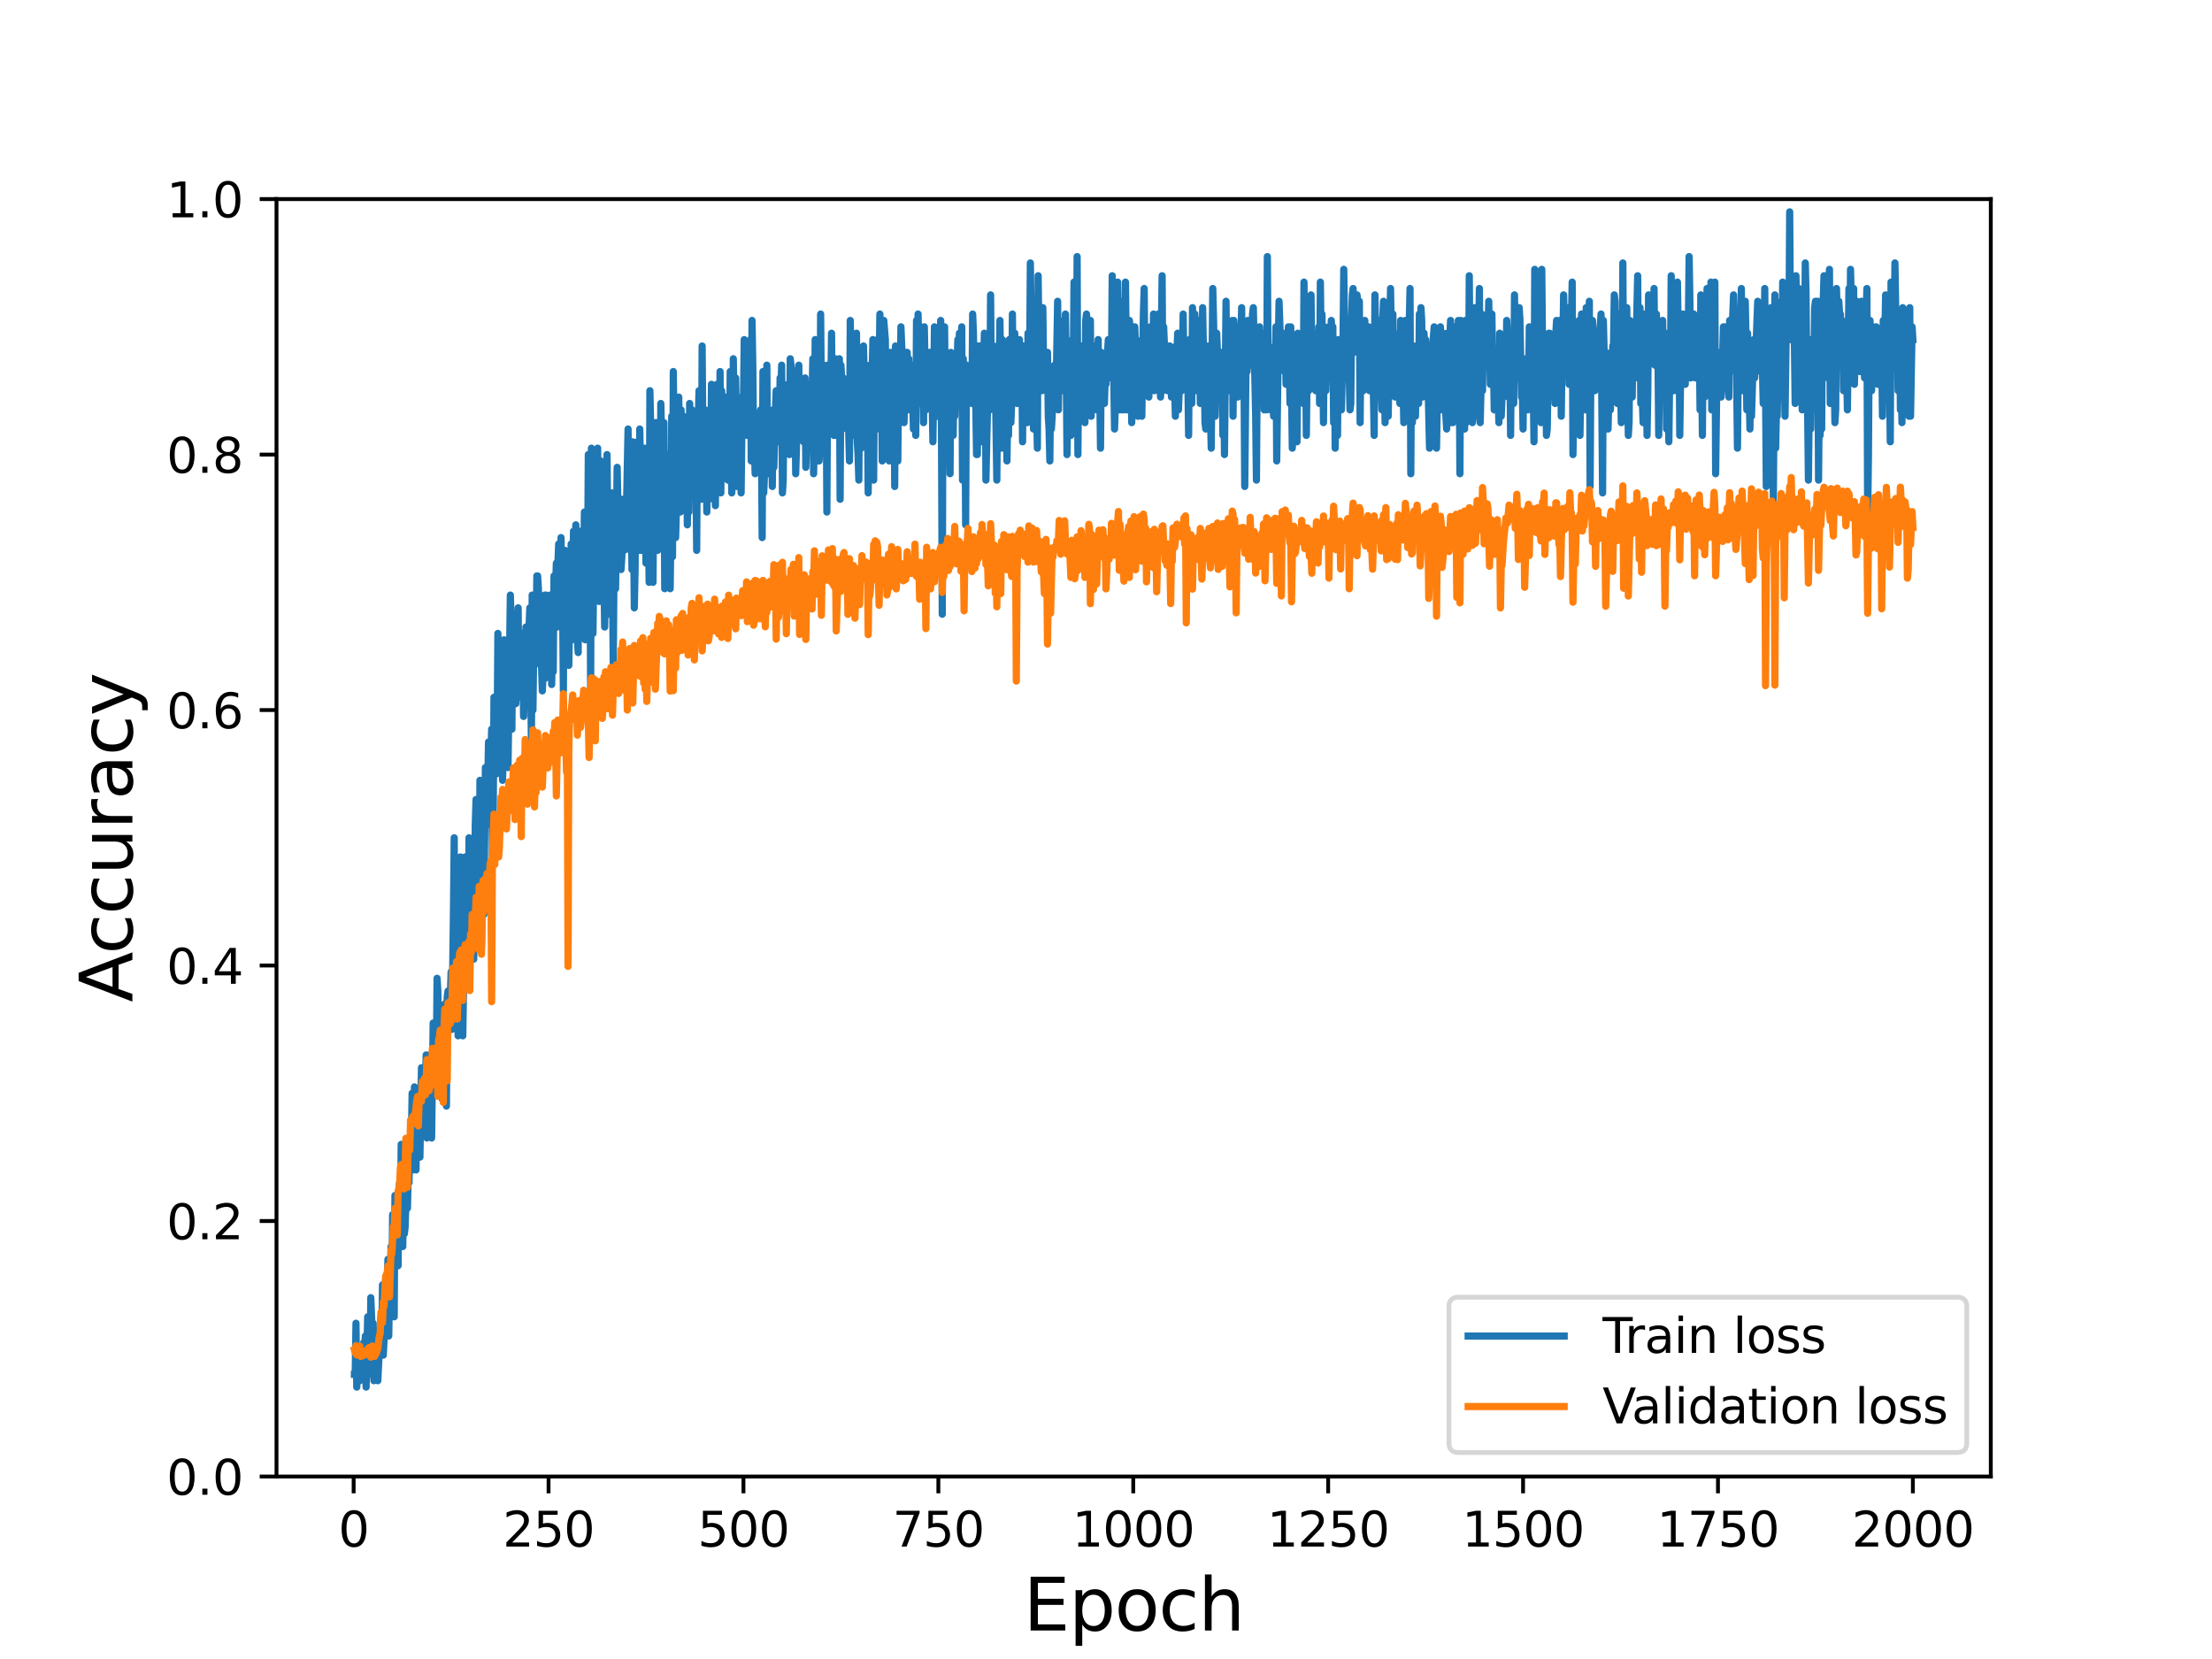 <?xml version="1.0" encoding="utf-8" standalone="no"?>
<!DOCTYPE svg PUBLIC "-//W3C//DTD SVG 1.1//EN"
  "http://www.w3.org/Graphics/SVG/1.1/DTD/svg11.dtd">
<svg height="345.6pt" version="1.1" viewBox="0 0 460.8 345.6" width="460.8pt" xmlns="http://www.w3.org/2000/svg" xmlns:xlink="http://www.w3.org/1999/xlink">
 <defs>
  <style type="text/css">*{stroke-linecap:butt;stroke-linejoin:round;}</style>
 </defs>
 <g id="figure_1">
  <g id="patch_1">
   <path d="M 0 345.6 
L 460.8 345.6 
L 460.8 0 
L 0 0 
z
" style="fill:#ffffff;"/>
  </g>
  <g id="axes_1">
   <g id="patch_2">
    <path d="M 57.6 307.584 
L 414.72 307.584 
L 414.72 41.472 
L 57.6 41.472 
z
" style="fill:#ffffff;"/>
   </g>
   <g id="matplotlib.axis_1">
    <g id="xtick_1">
     <g id="line2d_1">
      <defs>
       <path d="M 0 0 
L 0 3.5 
" id="ma5001939a2" style="stroke:#000000;stroke-width:0.8;"/>
      </defs>
      <g>
       <use style="stroke:#000000;stroke-width:0.8;" x="73.67" xlink:href="#ma5001939a2" y="307.584"/>
      </g>
     </g>
     <g id="text_1">
      <!-- 0 -->
      <g transform="translate(70.489 322.182)scale(0.1 -0.1)">
       <defs>
        <path d="M 2034 4250 
Q 1547 4250 1301 3770 
Q 1056 3291 1056 2328 
Q 1056 1369 1301 889 
Q 1547 409 2034 409 
Q 2525 409 2770 889 
Q 3016 1369 3016 2328 
Q 3016 3291 2770 3770 
Q 2525 4250 2034 4250 
z
M 2034 4750 
Q 2819 4750 3233 4129 
Q 3647 3509 3647 2328 
Q 3647 1150 3233 529 
Q 2819 -91 2034 -91 
Q 1250 -91 836 529 
Q 422 1150 422 2328 
Q 422 3509 836 4129 
Q 1250 4750 2034 4750 
z
" id="DejaVuSans-30" transform="scale(0.016)"/>
       </defs>
       <use xlink:href="#DejaVuSans-30"/>
      </g>
     </g>
    </g>
    <g id="xtick_2">
     <g id="line2d_2">
      <g>
       <use style="stroke:#000000;stroke-width:0.8;" x="114.272" xlink:href="#ma5001939a2" y="307.584"/>
      </g>
     </g>
     <g id="text_2">
      <!-- 250 -->
      <g transform="translate(104.729 322.182)scale(0.1 -0.1)">
       <defs>
        <path d="M 1228 531 
L 3431 531 
L 3431 0 
L 469 0 
L 469 531 
Q 828 903 1448 1529 
Q 2069 2156 2228 2338 
Q 2531 2678 2651 2914 
Q 2772 3150 2772 3378 
Q 2772 3750 2511 3984 
Q 2250 4219 1831 4219 
Q 1534 4219 1204 4116 
Q 875 4013 500 3803 
L 500 4441 
Q 881 4594 1212 4672 
Q 1544 4750 1819 4750 
Q 2544 4750 2975 4387 
Q 3406 4025 3406 3419 
Q 3406 3131 3298 2873 
Q 3191 2616 2906 2266 
Q 2828 2175 2409 1742 
Q 1991 1309 1228 531 
z
" id="DejaVuSans-32" transform="scale(0.016)"/>
        <path d="M 691 4666 
L 3169 4666 
L 3169 4134 
L 1269 4134 
L 1269 2991 
Q 1406 3038 1543 3061 
Q 1681 3084 1819 3084 
Q 2600 3084 3056 2656 
Q 3513 2228 3513 1497 
Q 3513 744 3044 326 
Q 2575 -91 1722 -91 
Q 1428 -91 1123 -41 
Q 819 9 494 109 
L 494 744 
Q 775 591 1075 516 
Q 1375 441 1709 441 
Q 2250 441 2565 725 
Q 2881 1009 2881 1497 
Q 2881 1984 2565 2268 
Q 2250 2553 1709 2553 
Q 1456 2553 1204 2497 
Q 953 2441 691 2322 
L 691 4666 
z
" id="DejaVuSans-35" transform="scale(0.016)"/>
       </defs>
       <use xlink:href="#DejaVuSans-32"/>
       <use x="63.623" xlink:href="#DejaVuSans-35"/>
       <use x="127.246" xlink:href="#DejaVuSans-30"/>
      </g>
     </g>
    </g>
    <g id="xtick_3">
     <g id="line2d_3">
      <g>
       <use style="stroke:#000000;stroke-width:0.8;" x="154.875" xlink:href="#ma5001939a2" y="307.584"/>
      </g>
     </g>
     <g id="text_3">
      <!-- 500 -->
      <g transform="translate(145.331 322.182)scale(0.1 -0.1)">
       <use xlink:href="#DejaVuSans-35"/>
       <use x="63.623" xlink:href="#DejaVuSans-30"/>
       <use x="127.246" xlink:href="#DejaVuSans-30"/>
      </g>
     </g>
    </g>
    <g id="xtick_4">
     <g id="line2d_4">
      <g>
       <use style="stroke:#000000;stroke-width:0.8;" x="195.477" xlink:href="#ma5001939a2" y="307.584"/>
      </g>
     </g>
     <g id="text_4">
      <!-- 750 -->
      <g transform="translate(185.933 322.182)scale(0.1 -0.1)">
       <defs>
        <path d="M 525 4666 
L 3525 4666 
L 3525 4397 
L 1831 0 
L 1172 0 
L 2766 4134 
L 525 4134 
L 525 4666 
z
" id="DejaVuSans-37" transform="scale(0.016)"/>
       </defs>
       <use xlink:href="#DejaVuSans-37"/>
       <use x="63.623" xlink:href="#DejaVuSans-35"/>
       <use x="127.246" xlink:href="#DejaVuSans-30"/>
      </g>
     </g>
    </g>
    <g id="xtick_5">
     <g id="line2d_5">
      <g>
       <use style="stroke:#000000;stroke-width:0.8;" x="236.079" xlink:href="#ma5001939a2" y="307.584"/>
      </g>
     </g>
     <g id="text_5">
      <!-- 1000 -->
      <g transform="translate(223.354 322.182)scale(0.1 -0.1)">
       <defs>
        <path d="M 794 531 
L 1825 531 
L 1825 4091 
L 703 3866 
L 703 4441 
L 1819 4666 
L 2450 4666 
L 2450 531 
L 3481 531 
L 3481 0 
L 794 0 
L 794 531 
z
" id="DejaVuSans-31" transform="scale(0.016)"/>
       </defs>
       <use xlink:href="#DejaVuSans-31"/>
       <use x="63.623" xlink:href="#DejaVuSans-30"/>
       <use x="127.246" xlink:href="#DejaVuSans-30"/>
       <use x="190.869" xlink:href="#DejaVuSans-30"/>
      </g>
     </g>
    </g>
    <g id="xtick_6">
     <g id="line2d_6">
      <g>
       <use style="stroke:#000000;stroke-width:0.8;" x="276.681" xlink:href="#ma5001939a2" y="307.584"/>
      </g>
     </g>
     <g id="text_6">
      <!-- 1250 -->
      <g transform="translate(263.956 322.182)scale(0.1 -0.1)">
       <use xlink:href="#DejaVuSans-31"/>
       <use x="63.623" xlink:href="#DejaVuSans-32"/>
       <use x="127.246" xlink:href="#DejaVuSans-35"/>
       <use x="190.869" xlink:href="#DejaVuSans-30"/>
      </g>
     </g>
    </g>
    <g id="xtick_7">
     <g id="line2d_7">
      <g>
       <use style="stroke:#000000;stroke-width:0.8;" x="317.283" xlink:href="#ma5001939a2" y="307.584"/>
      </g>
     </g>
     <g id="text_7">
      <!-- 1500 -->
      <g transform="translate(304.558 322.182)scale(0.1 -0.1)">
       <use xlink:href="#DejaVuSans-31"/>
       <use x="63.623" xlink:href="#DejaVuSans-35"/>
       <use x="127.246" xlink:href="#DejaVuSans-30"/>
       <use x="190.869" xlink:href="#DejaVuSans-30"/>
      </g>
     </g>
    </g>
    <g id="xtick_8">
     <g id="line2d_8">
      <g>
       <use style="stroke:#000000;stroke-width:0.8;" x="357.885" xlink:href="#ma5001939a2" y="307.584"/>
      </g>
     </g>
     <g id="text_8">
      <!-- 1750 -->
      <g transform="translate(345.16 322.182)scale(0.1 -0.1)">
       <use xlink:href="#DejaVuSans-31"/>
       <use x="63.623" xlink:href="#DejaVuSans-37"/>
       <use x="127.246" xlink:href="#DejaVuSans-35"/>
       <use x="190.869" xlink:href="#DejaVuSans-30"/>
      </g>
     </g>
    </g>
    <g id="xtick_9">
     <g id="line2d_9">
      <g>
       <use style="stroke:#000000;stroke-width:0.8;" x="398.487" xlink:href="#ma5001939a2" y="307.584"/>
      </g>
     </g>
     <g id="text_9">
      <!-- 2000 -->
      <g transform="translate(385.762 322.182)scale(0.1 -0.1)">
       <use xlink:href="#DejaVuSans-32"/>
       <use x="63.623" xlink:href="#DejaVuSans-30"/>
       <use x="127.246" xlink:href="#DejaVuSans-30"/>
       <use x="190.869" xlink:href="#DejaVuSans-30"/>
      </g>
     </g>
    </g>
    <g id="text_10">
     <!-- Epoch -->
     <g transform="translate(213.194 339.66)scale(0.15 -0.15)">
      <defs>
       <path d="M 628 4666 
L 3578 4666 
L 3578 4134 
L 1259 4134 
L 1259 2753 
L 3481 2753 
L 3481 2222 
L 1259 2222 
L 1259 531 
L 3634 531 
L 3634 0 
L 628 0 
L 628 4666 
z
" id="DejaVuSans-45" transform="scale(0.016)"/>
       <path d="M 1159 525 
L 1159 -1331 
L 581 -1331 
L 581 3500 
L 1159 3500 
L 1159 2969 
Q 1341 3281 1617 3432 
Q 1894 3584 2278 3584 
Q 2916 3584 3314 3078 
Q 3713 2572 3713 1747 
Q 3713 922 3314 415 
Q 2916 -91 2278 -91 
Q 1894 -91 1617 61 
Q 1341 213 1159 525 
z
M 3116 1747 
Q 3116 2381 2855 2742 
Q 2594 3103 2138 3103 
Q 1681 3103 1420 2742 
Q 1159 2381 1159 1747 
Q 1159 1113 1420 752 
Q 1681 391 2138 391 
Q 2594 391 2855 752 
Q 3116 1113 3116 1747 
z
" id="DejaVuSans-70" transform="scale(0.016)"/>
       <path d="M 1959 3097 
Q 1497 3097 1228 2736 
Q 959 2375 959 1747 
Q 959 1119 1226 758 
Q 1494 397 1959 397 
Q 2419 397 2687 759 
Q 2956 1122 2956 1747 
Q 2956 2369 2687 2733 
Q 2419 3097 1959 3097 
z
M 1959 3584 
Q 2709 3584 3137 3096 
Q 3566 2609 3566 1747 
Q 3566 888 3137 398 
Q 2709 -91 1959 -91 
Q 1206 -91 779 398 
Q 353 888 353 1747 
Q 353 2609 779 3096 
Q 1206 3584 1959 3584 
z
" id="DejaVuSans-6f" transform="scale(0.016)"/>
       <path d="M 3122 3366 
L 3122 2828 
Q 2878 2963 2633 3030 
Q 2388 3097 2138 3097 
Q 1578 3097 1268 2742 
Q 959 2388 959 1747 
Q 959 1106 1268 751 
Q 1578 397 2138 397 
Q 2388 397 2633 464 
Q 2878 531 3122 666 
L 3122 134 
Q 2881 22 2623 -34 
Q 2366 -91 2075 -91 
Q 1284 -91 818 406 
Q 353 903 353 1747 
Q 353 2603 823 3093 
Q 1294 3584 2113 3584 
Q 2378 3584 2631 3529 
Q 2884 3475 3122 3366 
z
" id="DejaVuSans-63" transform="scale(0.016)"/>
       <path d="M 3513 2113 
L 3513 0 
L 2938 0 
L 2938 2094 
Q 2938 2591 2744 2837 
Q 2550 3084 2163 3084 
Q 1697 3084 1428 2787 
Q 1159 2491 1159 1978 
L 1159 0 
L 581 0 
L 581 4863 
L 1159 4863 
L 1159 2956 
Q 1366 3272 1645 3428 
Q 1925 3584 2291 3584 
Q 2894 3584 3203 3211 
Q 3513 2838 3513 2113 
z
" id="DejaVuSans-68" transform="scale(0.016)"/>
      </defs>
      <use xlink:href="#DejaVuSans-45"/>
      <use x="63.184" xlink:href="#DejaVuSans-70"/>
      <use x="126.66" xlink:href="#DejaVuSans-6f"/>
      <use x="187.842" xlink:href="#DejaVuSans-63"/>
      <use x="242.822" xlink:href="#DejaVuSans-68"/>
     </g>
    </g>
   </g>
   <g id="matplotlib.axis_2">
    <g id="ytick_1">
     <g id="line2d_10">
      <defs>
       <path d="M 0 0 
L -3.5 0 
" id="ma8b7c14d23" style="stroke:#000000;stroke-width:0.8;"/>
      </defs>
      <g>
       <use style="stroke:#000000;stroke-width:0.8;" x="57.6" xlink:href="#ma8b7c14d23" y="307.584"/>
      </g>
     </g>
     <g id="text_11">
      <!-- 0.0 -->
      <g transform="translate(34.697 311.383)scale(0.1 -0.1)">
       <defs>
        <path d="M 684 794 
L 1344 794 
L 1344 0 
L 684 0 
L 684 794 
z
" id="DejaVuSans-2e" transform="scale(0.016)"/>
       </defs>
       <use xlink:href="#DejaVuSans-30"/>
       <use x="63.623" xlink:href="#DejaVuSans-2e"/>
       <use x="95.41" xlink:href="#DejaVuSans-30"/>
      </g>
     </g>
    </g>
    <g id="ytick_2">
     <g id="line2d_11">
      <g>
       <use style="stroke:#000000;stroke-width:0.8;" x="57.6" xlink:href="#ma8b7c14d23" y="254.362"/>
      </g>
     </g>
     <g id="text_12">
      <!-- 0.2 -->
      <g transform="translate(34.697 258.161)scale(0.1 -0.1)">
       <use xlink:href="#DejaVuSans-30"/>
       <use x="63.623" xlink:href="#DejaVuSans-2e"/>
       <use x="95.41" xlink:href="#DejaVuSans-32"/>
      </g>
     </g>
    </g>
    <g id="ytick_3">
     <g id="line2d_12">
      <g>
       <use style="stroke:#000000;stroke-width:0.8;" x="57.6" xlink:href="#ma8b7c14d23" y="201.139"/>
      </g>
     </g>
     <g id="text_13">
      <!-- 0.4 -->
      <g transform="translate(34.697 204.938)scale(0.1 -0.1)">
       <defs>
        <path d="M 2419 4116 
L 825 1625 
L 2419 1625 
L 2419 4116 
z
M 2253 4666 
L 3047 4666 
L 3047 1625 
L 3713 1625 
L 3713 1100 
L 3047 1100 
L 3047 0 
L 2419 0 
L 2419 1100 
L 313 1100 
L 313 1709 
L 2253 4666 
z
" id="DejaVuSans-34" transform="scale(0.016)"/>
       </defs>
       <use xlink:href="#DejaVuSans-30"/>
       <use x="63.623" xlink:href="#DejaVuSans-2e"/>
       <use x="95.41" xlink:href="#DejaVuSans-34"/>
      </g>
     </g>
    </g>
    <g id="ytick_4">
     <g id="line2d_13">
      <g>
       <use style="stroke:#000000;stroke-width:0.8;" x="57.6" xlink:href="#ma8b7c14d23" y="147.917"/>
      </g>
     </g>
     <g id="text_14">
      <!-- 0.6 -->
      <g transform="translate(34.697 151.716)scale(0.1 -0.1)">
       <defs>
        <path d="M 2113 2584 
Q 1688 2584 1439 2293 
Q 1191 2003 1191 1497 
Q 1191 994 1439 701 
Q 1688 409 2113 409 
Q 2538 409 2786 701 
Q 3034 994 3034 1497 
Q 3034 2003 2786 2293 
Q 2538 2584 2113 2584 
z
M 3366 4563 
L 3366 3988 
Q 3128 4100 2886 4159 
Q 2644 4219 2406 4219 
Q 1781 4219 1451 3797 
Q 1122 3375 1075 2522 
Q 1259 2794 1537 2939 
Q 1816 3084 2150 3084 
Q 2853 3084 3261 2657 
Q 3669 2231 3669 1497 
Q 3669 778 3244 343 
Q 2819 -91 2113 -91 
Q 1303 -91 875 529 
Q 447 1150 447 2328 
Q 447 3434 972 4092 
Q 1497 4750 2381 4750 
Q 2619 4750 2861 4703 
Q 3103 4656 3366 4563 
z
" id="DejaVuSans-36" transform="scale(0.016)"/>
       </defs>
       <use xlink:href="#DejaVuSans-30"/>
       <use x="63.623" xlink:href="#DejaVuSans-2e"/>
       <use x="95.41" xlink:href="#DejaVuSans-36"/>
      </g>
     </g>
    </g>
    <g id="ytick_5">
     <g id="line2d_14">
      <g>
       <use style="stroke:#000000;stroke-width:0.8;" x="57.6" xlink:href="#ma8b7c14d23" y="94.694"/>
      </g>
     </g>
     <g id="text_15">
      <!-- 0.8 -->
      <g transform="translate(34.697 98.494)scale(0.1 -0.1)">
       <defs>
        <path d="M 2034 2216 
Q 1584 2216 1326 1975 
Q 1069 1734 1069 1313 
Q 1069 891 1326 650 
Q 1584 409 2034 409 
Q 2484 409 2743 651 
Q 3003 894 3003 1313 
Q 3003 1734 2745 1975 
Q 2488 2216 2034 2216 
z
M 1403 2484 
Q 997 2584 770 2862 
Q 544 3141 544 3541 
Q 544 4100 942 4425 
Q 1341 4750 2034 4750 
Q 2731 4750 3128 4425 
Q 3525 4100 3525 3541 
Q 3525 3141 3298 2862 
Q 3072 2584 2669 2484 
Q 3125 2378 3379 2068 
Q 3634 1759 3634 1313 
Q 3634 634 3220 271 
Q 2806 -91 2034 -91 
Q 1263 -91 848 271 
Q 434 634 434 1313 
Q 434 1759 690 2068 
Q 947 2378 1403 2484 
z
M 1172 3481 
Q 1172 3119 1398 2916 
Q 1625 2713 2034 2713 
Q 2441 2713 2670 2916 
Q 2900 3119 2900 3481 
Q 2900 3844 2670 4047 
Q 2441 4250 2034 4250 
Q 1625 4250 1398 4047 
Q 1172 3844 1172 3481 
z
" id="DejaVuSans-38" transform="scale(0.016)"/>
       </defs>
       <use xlink:href="#DejaVuSans-30"/>
       <use x="63.623" xlink:href="#DejaVuSans-2e"/>
       <use x="95.41" xlink:href="#DejaVuSans-38"/>
      </g>
     </g>
    </g>
    <g id="ytick_6">
     <g id="line2d_15">
      <g>
       <use style="stroke:#000000;stroke-width:0.8;" x="57.6" xlink:href="#ma8b7c14d23" y="41.472"/>
      </g>
     </g>
     <g id="text_16">
      <!-- 1.0 -->
      <g transform="translate(34.697 45.271)scale(0.1 -0.1)">
       <use xlink:href="#DejaVuSans-31"/>
       <use x="63.623" xlink:href="#DejaVuSans-2e"/>
       <use x="95.41" xlink:href="#DejaVuSans-30"/>
      </g>
     </g>
    </g>
    <g id="text_17">
     <!-- Accuracy -->
     <g transform="translate(27.577 208.77)rotate(-90)scale(0.15 -0.15)">
      <defs>
       <path d="M 2188 4044 
L 1331 1722 
L 3047 1722 
L 2188 4044 
z
M 1831 4666 
L 2547 4666 
L 4325 0 
L 3669 0 
L 3244 1197 
L 1141 1197 
L 716 0 
L 50 0 
L 1831 4666 
z
" id="DejaVuSans-41" transform="scale(0.016)"/>
       <path d="M 544 1381 
L 544 3500 
L 1119 3500 
L 1119 1403 
Q 1119 906 1312 657 
Q 1506 409 1894 409 
Q 2359 409 2629 706 
Q 2900 1003 2900 1516 
L 2900 3500 
L 3475 3500 
L 3475 0 
L 2900 0 
L 2900 538 
Q 2691 219 2414 64 
Q 2138 -91 1772 -91 
Q 1169 -91 856 284 
Q 544 659 544 1381 
z
M 1991 3584 
L 1991 3584 
z
" id="DejaVuSans-75" transform="scale(0.016)"/>
       <path d="M 2631 2963 
Q 2534 3019 2420 3045 
Q 2306 3072 2169 3072 
Q 1681 3072 1420 2755 
Q 1159 2438 1159 1844 
L 1159 0 
L 581 0 
L 581 3500 
L 1159 3500 
L 1159 2956 
Q 1341 3275 1631 3429 
Q 1922 3584 2338 3584 
Q 2397 3584 2469 3576 
Q 2541 3569 2628 3553 
L 2631 2963 
z
" id="DejaVuSans-72" transform="scale(0.016)"/>
       <path d="M 2194 1759 
Q 1497 1759 1228 1600 
Q 959 1441 959 1056 
Q 959 750 1161 570 
Q 1363 391 1709 391 
Q 2188 391 2477 730 
Q 2766 1069 2766 1631 
L 2766 1759 
L 2194 1759 
z
M 3341 1997 
L 3341 0 
L 2766 0 
L 2766 531 
Q 2569 213 2275 61 
Q 1981 -91 1556 -91 
Q 1019 -91 701 211 
Q 384 513 384 1019 
Q 384 1609 779 1909 
Q 1175 2209 1959 2209 
L 2766 2209 
L 2766 2266 
Q 2766 2663 2505 2880 
Q 2244 3097 1772 3097 
Q 1472 3097 1187 3025 
Q 903 2953 641 2809 
L 641 3341 
Q 956 3463 1253 3523 
Q 1550 3584 1831 3584 
Q 2591 3584 2966 3190 
Q 3341 2797 3341 1997 
z
" id="DejaVuSans-61" transform="scale(0.016)"/>
       <path d="M 2059 -325 
Q 1816 -950 1584 -1140 
Q 1353 -1331 966 -1331 
L 506 -1331 
L 506 -850 
L 844 -850 
Q 1081 -850 1212 -737 
Q 1344 -625 1503 -206 
L 1606 56 
L 191 3500 
L 800 3500 
L 1894 763 
L 2988 3500 
L 3597 3500 
L 2059 -325 
z
" id="DejaVuSans-79" transform="scale(0.016)"/>
      </defs>
      <use xlink:href="#DejaVuSans-41"/>
      <use x="66.658" xlink:href="#DejaVuSans-63"/>
      <use x="121.639" xlink:href="#DejaVuSans-63"/>
      <use x="176.619" xlink:href="#DejaVuSans-75"/>
      <use x="239.998" xlink:href="#DejaVuSans-72"/>
      <use x="281.111" xlink:href="#DejaVuSans-61"/>
      <use x="342.391" xlink:href="#DejaVuSans-63"/>
      <use x="397.371" xlink:href="#DejaVuSans-79"/>
     </g>
    </g>
   </g>
   <g id="line2d_16">
    <path clip-path="url(#pc671a9c55a)" d="M 73.833 286.295 
L 73.995 286.295 
L 74.158 275.651 
L 74.32 288.956 
L 74.482 286.295 
L 74.645 280.973 
L 74.97 287.626 
L 75.132 286.295 
L 75.294 282.303 
L 75.457 284.964 
L 75.619 284.964 
L 75.782 279.642 
L 75.944 283.634 
L 76.106 278.312 
L 76.269 288.956 
L 76.594 274.32 
L 76.756 276.981 
L 77.081 286.295 
L 77.243 270.328 
L 77.568 278.312 
L 77.731 275.651 
L 77.893 287.626 
L 78.218 283.634 
L 78.38 282.303 
L 78.543 283.634 
L 78.705 287.626 
L 79.355 274.32 
L 79.517 282.303 
L 79.679 267.667 
L 79.842 282.303 
L 80.329 272.989 
L 80.654 267.667 
L 80.816 262.345 
L 80.979 278.312 
L 81.141 268.998 
L 81.304 271.659 
L 81.466 259.684 
L 81.628 268.998 
L 81.791 253.031 
L 82.116 274.32 
L 82.278 249.039 
L 82.44 259.684 
L 82.603 261.014 
L 82.765 255.692 
L 82.928 263.676 
L 83.09 247.709 
L 83.252 246.378 
L 83.415 255.692 
L 83.577 238.395 
L 83.74 238.395 
L 83.902 259.684 
L 84.064 246.378 
L 84.227 257.023 
L 84.389 255.692 
L 84.714 246.378 
L 84.877 251.7 
L 85.039 245.048 
L 85.201 246.378 
L 85.364 238.395 
L 85.526 243.717 
L 85.689 238.395 
L 85.851 227.75 
L 86.013 243.717 
L 86.338 226.42 
L 86.501 231.742 
L 86.663 243.717 
L 86.825 230.412 
L 86.988 229.081 
L 87.15 238.395 
L 87.313 229.081 
L 87.475 241.056 
L 87.8 222.428 
L 87.962 225.089 
L 88.125 231.742 
L 88.287 231.742 
L 88.449 222.428 
L 88.612 227.75 
L 88.774 219.767 
L 88.937 237.064 
L 89.099 225.089 
L 89.262 234.403 
L 89.424 219.767 
L 89.586 227.75 
L 89.749 226.42 
L 89.911 237.064 
L 90.236 213.114 
L 90.886 222.428 
L 91.048 203.8 
L 91.21 206.461 
L 91.373 218.436 
L 91.535 213.114 
L 91.698 223.759 
L 91.86 210.453 
L 92.022 214.445 
L 92.185 229.081 
L 92.347 215.775 
L 92.672 209.123 
L 92.835 213.114 
L 92.997 230.412 
L 93.159 207.792 
L 93.322 206.461 
L 93.484 206.461 
L 93.647 213.114 
L 93.971 202.47 
L 94.134 214.445 
L 94.459 190.495 
L 94.621 174.528 
L 94.783 203.8 
L 94.946 198.478 
L 95.108 187.834 
L 95.433 215.775 
L 95.595 186.503 
L 95.758 194.486 
L 95.92 178.52 
L 96.083 195.817 
L 96.245 185.172 
L 96.408 215.775 
L 96.57 205.131 
L 96.732 181.181 
L 96.895 178.52 
L 97.22 201.139 
L 97.382 181.181 
L 97.544 198.478 
L 97.707 174.528 
L 97.869 190.495 
L 98.194 179.85 
L 98.356 183.842 
L 98.681 199.809 
L 98.844 191.825 
L 99.006 171.867 
L 99.168 166.545 
L 99.331 186.503 
L 99.493 177.189 
L 99.818 191.825 
L 99.98 162.553 
L 100.143 170.536 
L 100.305 197.148 
L 100.63 175.859 
L 100.793 190.495 
L 101.117 159.892 
L 101.28 170.536 
L 101.442 171.867 
L 101.767 154.57 
L 101.929 157.231 
L 102.092 165.214 
L 102.417 151.908 
L 102.579 178.52 
L 102.741 170.536 
L 102.904 145.256 
L 103.066 151.908 
L 103.229 151.908 
L 103.391 161.222 
L 103.553 155.9 
L 103.716 131.95 
L 104.041 157.231 
L 104.203 145.256 
L 104.528 155.9 
L 104.69 162.553 
L 104.853 155.9 
L 105.015 133.281 
L 105.178 147.917 
L 105.34 150.578 
L 105.665 138.603 
L 105.827 159.892 
L 106.152 135.942 
L 106.314 123.967 
L 106.477 129.289 
L 106.639 151.908 
L 106.802 130.62 
L 106.964 131.95 
L 107.126 146.586 
L 107.289 139.933 
L 107.451 146.586 
L 107.614 127.958 
L 107.776 141.264 
L 107.939 126.628 
L 108.101 145.256 
L 108.263 141.264 
L 108.426 141.264 
L 108.588 131.95 
L 108.751 143.925 
L 108.913 137.272 
L 109.075 149.247 
L 109.563 130.62 
L 109.725 142.595 
L 110.05 130.62 
L 110.212 130.62 
L 110.375 126.628 
L 110.699 154.57 
L 110.862 123.967 
L 111.024 147.917 
L 111.187 134.611 
L 111.349 138.603 
L 111.511 130.62 
L 111.674 134.611 
L 111.836 119.975 
L 111.999 119.975 
L 112.161 122.636 
L 112.324 135.942 
L 112.486 127.958 
L 112.811 138.603 
L 112.973 143.925 
L 113.298 137.272 
L 113.46 123.967 
L 113.623 141.264 
L 113.785 123.967 
L 114.272 135.942 
L 114.435 134.611 
L 114.597 123.967 
L 114.76 126.628 
L 114.922 142.595 
L 115.084 133.281 
L 115.247 139.933 
L 115.409 119.975 
L 115.572 119.975 
L 115.734 122.636 
L 115.897 117.314 
L 116.059 130.62 
L 116.221 117.314 
L 116.384 113.322 
L 116.546 122.636 
L 116.709 123.967 
L 116.871 111.992 
L 117.033 123.967 
L 117.196 125.297 
L 117.358 143.925 
L 117.521 117.314 
L 117.683 114.653 
L 117.845 121.306 
L 118.008 134.611 
L 118.17 133.281 
L 118.333 125.297 
L 118.495 138.603 
L 118.657 127.958 
L 118.82 133.281 
L 118.982 113.322 
L 119.145 133.281 
L 119.307 129.289 
L 119.47 110.661 
L 119.632 117.314 
L 119.794 114.653 
L 119.957 109.331 
L 120.282 133.281 
L 120.444 135.942 
L 120.606 111.992 
L 120.769 119.975 
L 120.931 110.661 
L 121.256 123.967 
L 121.418 123.967 
L 121.581 118.644 
L 121.743 106.669 
L 121.906 133.281 
L 122.068 131.95 
L 122.23 122.636 
L 122.393 121.306 
L 122.555 94.694 
L 122.718 127.958 
L 122.88 110.661 
L 123.042 143.925 
L 123.205 93.364 
L 123.53 131.95 
L 123.692 117.314 
L 123.855 122.636 
L 124.179 110.661 
L 124.342 122.636 
L 124.504 93.364 
L 124.667 122.636 
L 124.829 125.297 
L 125.154 96.025 
L 125.479 115.983 
L 125.641 108 
L 125.966 130.62 
L 126.128 115.983 
L 126.291 123.967 
L 126.453 94.694 
L 126.778 127.958 
L 126.94 104.008 
L 127.103 102.678 
L 127.265 109.331 
L 127.428 102.678 
L 127.752 138.603 
L 127.915 117.314 
L 128.077 114.653 
L 128.24 122.636 
L 128.564 97.356 
L 128.889 113.322 
L 129.052 104.008 
L 129.214 106.669 
L 129.376 118.644 
L 129.539 115.983 
L 129.701 104.008 
L 129.864 113.322 
L 130.026 114.653 
L 130.188 111.992 
L 130.351 113.322 
L 130.838 89.372 
L 131.001 109.331 
L 131.163 96.025 
L 131.325 114.653 
L 131.488 102.678 
L 131.65 118.644 
L 131.813 92.033 
L 132.137 126.628 
L 132.3 118.644 
L 132.462 96.025 
L 132.625 109.331 
L 132.787 92.033 
L 133.112 114.653 
L 133.274 89.372 
L 133.437 98.686 
L 133.599 114.653 
L 133.761 96.025 
L 133.924 114.653 
L 134.086 108 
L 134.249 93.364 
L 134.573 117.314 
L 134.736 110.661 
L 134.898 111.992 
L 135.061 105.339 
L 135.223 121.306 
L 135.386 81.389 
L 135.71 96.025 
L 135.873 94.694 
L 136.035 121.306 
L 136.198 98.686 
L 136.522 88.042 
L 136.685 105.339 
L 136.847 88.042 
L 137.01 114.653 
L 137.172 98.686 
L 137.334 97.356 
L 137.497 108 
L 137.659 84.05 
L 137.822 90.703 
L 138.146 110.661 
L 138.309 88.042 
L 138.471 122.636 
L 138.634 100.017 
L 138.796 94.694 
L 138.959 94.694 
L 139.283 106.669 
L 139.446 102.678 
L 139.608 122.636 
L 139.771 109.331 
L 139.933 86.711 
L 140.095 115.983 
L 140.258 77.397 
L 140.583 105.339 
L 140.745 111.992 
L 141.07 100.017 
L 141.232 105.339 
L 141.395 82.719 
L 141.719 106.669 
L 141.882 85.38 
L 142.044 96.025 
L 142.207 94.694 
L 142.369 86.711 
L 142.694 100.017 
L 142.856 102.678 
L 143.019 92.033 
L 143.181 109.331 
L 143.344 96.025 
L 143.506 106.669 
L 143.668 84.05 
L 143.831 97.356 
L 143.993 94.694 
L 144.156 85.38 
L 144.318 97.356 
L 144.48 98.686 
L 144.643 97.356 
L 144.805 100.017 
L 144.968 97.356 
L 145.13 114.653 
L 145.292 88.042 
L 145.455 88.042 
L 145.617 81.389 
L 145.942 102.678 
L 146.105 104.008 
L 146.267 72.075 
L 146.429 93.364 
L 146.592 93.364 
L 146.917 85.38 
L 147.079 89.372 
L 147.241 106.669 
L 147.566 86.711 
L 147.729 86.711 
L 147.891 88.042 
L 148.053 98.686 
L 148.216 80.058 
L 148.378 86.711 
L 148.541 104.008 
L 148.703 86.711 
L 148.865 93.364 
L 149.028 105.339 
L 149.19 81.389 
L 149.353 80.058 
L 149.677 97.356 
L 149.84 93.364 
L 150.002 77.397 
L 150.165 102.678 
L 150.327 81.389 
L 150.814 88.042 
L 150.977 88.042 
L 151.139 86.711 
L 151.302 82.719 
L 151.626 100.017 
L 151.789 93.364 
L 151.951 98.686 
L 152.114 77.397 
L 152.276 85.38 
L 152.438 102.678 
L 152.601 100.017 
L 152.763 74.736 
L 152.926 86.711 
L 153.088 85.38 
L 153.25 78.728 
L 153.575 101.347 
L 153.738 82.719 
L 153.9 93.364 
L 154.063 94.694 
L 154.225 93.364 
L 154.387 102.678 
L 154.55 89.372 
L 154.712 88.042 
L 154.875 84.05 
L 155.037 70.744 
L 155.199 86.711 
L 155.362 88.042 
L 155.524 84.05 
L 155.687 90.703 
L 155.849 84.05 
L 156.011 88.042 
L 156.336 70.744 
L 156.499 96.025 
L 156.661 66.753 
L 156.823 76.067 
L 156.986 93.364 
L 157.148 93.364 
L 157.311 98.686 
L 157.473 97.356 
L 157.636 92.033 
L 157.798 92.033 
L 157.96 89.372 
L 158.123 92.033 
L 158.285 86.711 
L 158.448 85.38 
L 158.61 90.703 
L 158.772 111.992 
L 158.935 77.397 
L 159.097 102.678 
L 159.26 98.686 
L 159.584 98.686 
L 159.747 76.067 
L 159.909 98.686 
L 160.072 86.711 
L 160.234 98.686 
L 160.396 86.711 
L 160.559 98.686 
L 160.721 88.042 
L 160.884 101.347 
L 161.046 85.38 
L 161.208 97.356 
L 161.533 85.38 
L 161.696 81.389 
L 162.183 92.033 
L 162.345 92.033 
L 162.508 78.728 
L 162.67 81.389 
L 162.833 76.067 
L 162.995 102.678 
L 163.157 100.017 
L 163.32 80.058 
L 163.482 92.033 
L 163.645 84.05 
L 163.807 92.033 
L 163.969 88.042 
L 164.294 88.042 
L 164.457 94.694 
L 164.619 74.736 
L 164.944 77.397 
L 165.106 81.389 
L 165.269 77.397 
L 165.431 90.703 
L 165.594 81.389 
L 165.756 98.686 
L 165.918 93.364 
L 166.081 80.058 
L 166.243 78.728 
L 166.406 76.067 
L 166.568 90.703 
L 166.73 88.042 
L 166.893 88.042 
L 167.055 84.05 
L 167.38 92.033 
L 167.542 81.389 
L 167.705 78.728 
L 167.867 97.356 
L 168.03 92.033 
L 168.192 90.703 
L 168.354 88.042 
L 168.517 80.058 
L 168.679 86.711 
L 168.842 88.042 
L 169.004 90.703 
L 169.329 74.736 
L 169.491 98.686 
L 169.654 90.703 
L 169.816 70.744 
L 169.979 85.38 
L 170.141 89.372 
L 170.303 89.372 
L 170.466 96.025 
L 170.628 96.025 
L 170.791 93.364 
L 170.953 65.422 
L 171.115 84.05 
L 171.278 82.719 
L 171.44 84.05 
L 171.603 76.067 
L 171.927 78.728 
L 172.09 77.397 
L 172.252 106.669 
L 172.415 76.067 
L 172.577 77.397 
L 172.739 85.38 
L 173.064 82.719 
L 173.227 69.414 
L 173.389 89.372 
L 173.552 80.058 
L 173.714 90.703 
L 173.876 89.372 
L 174.039 74.736 
L 174.201 90.703 
L 174.364 78.728 
L 174.526 86.711 
L 174.688 82.719 
L 174.851 74.736 
L 175.013 104.008 
L 175.176 76.067 
L 175.338 78.728 
L 175.5 89.372 
L 175.663 78.728 
L 175.825 85.38 
L 176.15 81.389 
L 176.312 86.711 
L 176.475 86.711 
L 176.637 84.05 
L 176.962 96.025 
L 177.125 66.753 
L 177.287 77.397 
L 177.449 77.397 
L 177.774 90.703 
L 178.099 77.397 
L 178.261 81.389 
L 178.424 69.414 
L 178.586 92.033 
L 178.749 94.694 
L 178.911 100.017 
L 179.073 74.736 
L 179.398 93.364 
L 179.723 76.067 
L 179.885 72.075 
L 180.21 86.711 
L 180.373 76.067 
L 180.535 84.05 
L 180.698 84.05 
L 180.86 102.678 
L 181.185 76.067 
L 181.347 85.38 
L 181.51 86.711 
L 181.834 70.744 
L 181.997 100.017 
L 182.159 76.067 
L 182.322 81.389 
L 182.484 82.719 
L 182.646 89.372 
L 182.809 70.744 
L 182.971 81.389 
L 183.134 77.397 
L 183.296 65.422 
L 183.458 74.736 
L 183.621 77.397 
L 183.783 96.025 
L 183.946 92.033 
L 184.108 66.753 
L 184.433 70.744 
L 184.595 88.042 
L 185.083 76.067 
L 185.245 96.025 
L 185.407 89.372 
L 185.57 73.405 
L 185.732 81.389 
L 185.895 74.736 
L 186.057 73.405 
L 186.219 73.405 
L 186.382 101.347 
L 186.544 72.075 
L 186.707 84.05 
L 186.869 85.38 
L 187.031 96.025 
L 187.194 78.728 
L 187.356 85.38 
L 187.519 82.719 
L 187.681 68.083 
L 188.006 76.067 
L 188.331 88.042 
L 188.656 73.405 
L 188.818 78.728 
L 188.98 73.405 
L 189.143 82.719 
L 189.305 74.736 
L 189.468 85.38 
L 189.63 77.397 
L 189.792 80.058 
L 189.955 76.067 
L 190.28 89.372 
L 190.442 76.067 
L 190.767 90.703 
L 190.929 66.753 
L 191.092 78.728 
L 191.254 65.422 
L 191.579 84.05 
L 191.741 68.083 
L 191.904 81.389 
L 192.066 74.736 
L 192.229 76.067 
L 192.391 88.042 
L 192.553 68.083 
L 192.878 85.38 
L 193.041 84.05 
L 193.203 74.736 
L 193.365 77.397 
L 193.528 76.067 
L 193.69 73.405 
L 193.853 81.389 
L 194.015 73.405 
L 194.34 92.033 
L 194.665 68.083 
L 195.152 86.711 
L 195.314 86.711 
L 195.477 70.744 
L 195.639 68.083 
L 195.801 73.405 
L 195.964 66.753 
L 196.126 89.372 
L 196.289 127.958 
L 196.451 74.736 
L 196.614 89.372 
L 196.776 68.083 
L 196.938 85.38 
L 197.101 74.736 
L 197.263 77.397 
L 197.426 76.067 
L 197.588 85.38 
L 197.75 84.05 
L 197.913 98.686 
L 198.075 73.405 
L 198.238 86.711 
L 198.4 84.05 
L 198.562 90.703 
L 198.725 78.728 
L 198.887 86.711 
L 199.212 74.736 
L 199.374 76.067 
L 199.537 70.744 
L 199.699 78.728 
L 199.862 69.414 
L 200.024 72.075 
L 200.187 77.397 
L 200.349 68.083 
L 200.511 100.017 
L 200.674 74.736 
L 200.836 96.025 
L 200.999 81.389 
L 201.161 109.331 
L 201.323 76.067 
L 201.486 78.728 
L 201.648 84.05 
L 201.811 80.058 
L 201.973 82.719 
L 202.298 80.058 
L 202.46 84.05 
L 202.623 65.422 
L 202.785 69.414 
L 202.947 82.719 
L 203.11 82.719 
L 203.272 84.05 
L 203.435 94.694 
L 203.597 94.694 
L 203.76 72.075 
L 203.922 74.736 
L 204.084 72.075 
L 204.409 92.033 
L 204.572 76.067 
L 204.734 78.728 
L 204.896 77.397 
L 205.059 69.414 
L 205.221 70.744 
L 205.384 100.017 
L 205.708 85.38 
L 206.033 78.728 
L 206.196 85.38 
L 206.358 61.43 
L 206.52 81.389 
L 206.683 73.405 
L 206.845 82.719 
L 207.008 72.075 
L 207.17 80.058 
L 207.332 78.728 
L 207.657 100.017 
L 207.82 80.058 
L 207.982 74.736 
L 208.145 77.397 
L 208.307 66.753 
L 208.632 93.364 
L 208.794 70.744 
L 208.957 80.058 
L 209.119 76.067 
L 209.281 78.728 
L 209.444 73.405 
L 209.769 96.025 
L 209.931 84.05 
L 210.093 90.703 
L 210.256 70.744 
L 210.418 76.067 
L 210.581 88.042 
L 210.743 84.05 
L 210.905 65.422 
L 211.068 84.05 
L 211.23 78.728 
L 211.393 69.414 
L 211.555 78.728 
L 211.718 74.736 
L 211.88 84.05 
L 212.042 77.397 
L 212.205 77.397 
L 212.367 70.744 
L 212.53 80.058 
L 212.854 76.067 
L 213.017 92.033 
L 213.179 72.075 
L 213.342 84.05 
L 213.504 72.075 
L 213.666 77.397 
L 213.829 74.736 
L 213.991 88.042 
L 214.154 69.414 
L 214.316 77.397 
L 214.478 77.397 
L 214.641 54.778 
L 214.803 66.753 
L 215.128 72.075 
L 215.291 89.372 
L 215.453 88.042 
L 215.615 77.397 
L 215.778 77.397 
L 216.103 93.364 
L 216.265 57.439 
L 216.427 70.744 
L 216.59 66.753 
L 216.752 80.058 
L 216.915 76.067 
L 217.077 81.389 
L 217.239 64.092 
L 217.402 77.397 
L 217.564 80.058 
L 217.727 73.405 
L 217.889 74.736 
L 218.051 73.405 
L 218.214 73.405 
L 218.376 86.711 
L 218.539 89.372 
L 218.701 96.025 
L 218.863 80.058 
L 219.026 89.372 
L 219.188 86.711 
L 219.351 81.389 
L 219.513 80.058 
L 219.676 76.067 
L 220 81.389 
L 220.325 62.761 
L 220.488 85.38 
L 220.65 70.744 
L 220.812 77.397 
L 220.975 72.075 
L 221.3 81.389 
L 221.624 66.753 
L 221.787 74.736 
L 221.949 65.422 
L 222.112 76.067 
L 222.274 94.694 
L 222.436 82.719 
L 222.599 81.389 
L 222.761 73.405 
L 223.086 90.703 
L 223.249 73.405 
L 223.411 70.744 
L 223.573 78.728 
L 223.736 58.769 
L 224.061 88.042 
L 224.223 77.397 
L 224.385 53.447 
L 224.548 94.694 
L 224.71 74.736 
L 224.873 74.736 
L 225.035 77.397 
L 225.36 72.075 
L 225.522 81.389 
L 225.685 84.05 
L 225.847 73.405 
L 226.009 88.042 
L 226.172 66.753 
L 226.334 65.422 
L 226.659 69.414 
L 226.822 81.389 
L 226.984 80.058 
L 227.146 66.753 
L 227.309 86.711 
L 227.471 74.736 
L 227.634 84.05 
L 227.796 81.389 
L 227.958 72.075 
L 228.121 76.067 
L 228.283 74.736 
L 228.446 85.38 
L 228.608 85.38 
L 228.77 70.744 
L 228.933 84.05 
L 229.095 81.389 
L 229.258 93.364 
L 229.42 73.405 
L 229.582 78.728 
L 229.745 77.397 
L 229.907 82.719 
L 230.07 84.05 
L 230.232 78.728 
L 230.394 80.058 
L 230.557 74.736 
L 230.719 73.405 
L 230.882 70.744 
L 231.044 78.728 
L 231.207 73.405 
L 231.369 73.405 
L 231.531 77.397 
L 231.694 57.439 
L 232.181 89.372 
L 232.506 78.728 
L 232.668 81.389 
L 232.831 58.769 
L 233.155 85.38 
L 233.318 62.761 
L 233.48 80.058 
L 233.643 85.38 
L 233.805 65.422 
L 233.967 85.38 
L 234.13 85.38 
L 234.292 77.397 
L 234.455 58.769 
L 234.78 85.38 
L 234.942 84.05 
L 235.104 85.38 
L 235.267 66.753 
L 235.429 68.083 
L 235.592 70.744 
L 235.754 88.042 
L 236.079 77.397 
L 236.241 81.389 
L 236.404 68.083 
L 236.566 73.405 
L 236.728 70.744 
L 236.891 85.38 
L 237.053 86.711 
L 237.216 73.405 
L 237.54 73.405 
L 237.703 72.075 
L 237.865 86.711 
L 238.19 65.422 
L 238.353 60.1 
L 238.515 80.058 
L 238.677 70.744 
L 238.84 76.067 
L 239.002 74.736 
L 239.165 76.067 
L 239.327 82.719 
L 239.652 68.083 
L 239.814 73.405 
L 239.977 73.405 
L 240.139 77.397 
L 240.301 65.422 
L 240.464 81.389 
L 240.626 78.728 
L 240.789 78.728 
L 240.951 77.397 
L 241.276 65.422 
L 241.438 70.744 
L 241.601 80.058 
L 241.763 82.719 
L 242.088 57.439 
L 242.25 81.389 
L 242.413 68.083 
L 242.738 76.067 
L 242.9 76.067 
L 243.062 73.405 
L 243.225 81.389 
L 243.55 72.075 
L 243.712 72.075 
L 244.037 82.719 
L 244.362 76.067 
L 244.524 82.719 
L 244.686 80.058 
L 244.849 86.711 
L 245.011 72.075 
L 245.174 73.405 
L 245.336 69.414 
L 245.498 85.38 
L 245.986 72.075 
L 246.148 81.389 
L 246.311 76.067 
L 246.473 65.422 
L 246.635 77.397 
L 246.798 77.397 
L 246.96 72.075 
L 247.123 80.058 
L 247.285 72.075 
L 247.447 78.728 
L 247.61 90.703 
L 247.772 70.744 
L 247.935 72.075 
L 248.259 84.05 
L 248.422 64.092 
L 248.584 78.728 
L 248.909 65.422 
L 249.234 81.389 
L 249.396 80.058 
L 249.559 66.753 
L 249.721 81.389 
L 249.884 74.736 
L 250.046 84.05 
L 250.208 78.728 
L 250.371 77.397 
L 250.533 64.092 
L 250.696 73.405 
L 250.858 73.405 
L 251.02 88.042 
L 251.183 89.372 
L 251.345 72.075 
L 251.67 76.067 
L 251.832 72.075 
L 252.32 93.364 
L 252.644 60.1 
L 252.807 66.753 
L 253.132 86.711 
L 253.457 69.414 
L 253.619 73.405 
L 253.781 73.405 
L 253.944 81.389 
L 254.431 73.405 
L 254.593 76.067 
L 254.756 90.703 
L 254.918 76.067 
L 255.081 94.694 
L 255.405 62.761 
L 255.568 80.058 
L 255.73 69.414 
L 255.893 70.744 
L 256.055 81.389 
L 256.38 78.728 
L 256.542 68.083 
L 256.705 66.753 
L 256.867 86.711 
L 257.029 66.753 
L 257.192 70.744 
L 257.354 70.744 
L 257.517 68.083 
L 257.842 82.719 
L 258.004 80.058 
L 258.329 69.414 
L 258.491 72.075 
L 258.654 64.092 
L 258.816 77.397 
L 258.978 70.744 
L 259.141 77.397 
L 259.303 101.347 
L 259.628 69.414 
L 259.79 77.397 
L 259.953 66.753 
L 260.115 73.405 
L 260.278 70.744 
L 260.44 76.067 
L 260.602 66.753 
L 260.765 76.067 
L 260.927 65.422 
L 261.09 64.092 
L 261.577 86.711 
L 261.739 100.017 
L 261.902 76.067 
L 262.064 70.744 
L 262.389 68.083 
L 262.551 78.728 
L 262.714 81.389 
L 262.876 69.414 
L 263.039 73.405 
L 263.201 73.405 
L 263.363 85.38 
L 263.526 69.414 
L 263.688 72.075 
L 263.851 85.38 
L 264.013 53.447 
L 264.175 77.397 
L 264.338 72.075 
L 264.663 85.38 
L 264.825 84.05 
L 264.988 81.389 
L 265.15 74.736 
L 265.312 86.711 
L 265.475 80.058 
L 265.637 78.728 
L 265.8 68.083 
L 265.962 96.025 
L 266.287 72.075 
L 266.449 62.761 
L 266.774 72.075 
L 266.936 74.736 
L 267.099 69.414 
L 267.261 69.414 
L 267.586 77.397 
L 267.748 70.744 
L 267.911 80.058 
L 268.073 72.075 
L 268.236 72.075 
L 268.398 68.083 
L 268.56 69.414 
L 268.723 84.05 
L 268.885 68.083 
L 269.21 93.364 
L 269.697 80.058 
L 269.86 88.042 
L 270.022 76.067 
L 270.185 92.033 
L 270.347 69.414 
L 270.509 77.397 
L 270.672 72.075 
L 270.834 81.389 
L 270.997 72.075 
L 271.484 84.05 
L 271.646 58.769 
L 271.809 81.389 
L 271.971 72.075 
L 272.133 90.703 
L 272.296 77.397 
L 272.621 81.389 
L 272.783 69.414 
L 272.946 76.067 
L 273.108 61.43 
L 273.27 74.736 
L 273.433 69.414 
L 273.758 77.397 
L 273.92 73.405 
L 274.082 81.389 
L 274.245 72.075 
L 274.407 77.397 
L 274.57 78.728 
L 274.732 68.083 
L 274.894 84.05 
L 275.057 58.769 
L 275.219 72.075 
L 275.382 65.422 
L 275.544 73.405 
L 275.706 88.042 
L 275.869 68.083 
L 276.031 70.744 
L 276.194 81.389 
L 276.356 74.736 
L 276.519 77.397 
L 276.681 76.067 
L 276.843 68.083 
L 277.006 78.728 
L 277.331 66.753 
L 277.493 69.414 
L 277.655 68.083 
L 277.818 88.042 
L 277.98 72.075 
L 278.143 93.364 
L 278.305 80.058 
L 278.467 80.058 
L 278.63 90.703 
L 278.792 70.744 
L 278.955 78.728 
L 279.117 77.397 
L 279.279 74.736 
L 279.442 85.38 
L 279.767 72.075 
L 279.929 56.108 
L 280.254 78.728 
L 280.416 72.075 
L 280.579 72.075 
L 280.741 78.728 
L 280.904 70.744 
L 281.228 85.38 
L 281.391 84.05 
L 281.553 66.753 
L 281.716 61.43 
L 281.878 60.1 
L 282.04 73.405 
L 282.203 69.414 
L 282.365 69.414 
L 282.528 62.761 
L 282.69 61.43 
L 283.015 64.092 
L 283.177 62.761 
L 283.34 88.042 
L 283.502 70.744 
L 283.664 76.067 
L 283.827 76.067 
L 283.989 81.389 
L 284.314 66.753 
L 284.477 78.728 
L 284.639 69.414 
L 284.801 76.067 
L 284.964 73.405 
L 285.126 68.083 
L 285.289 81.389 
L 285.451 70.744 
L 285.613 76.067 
L 285.776 77.397 
L 285.938 72.075 
L 286.263 90.703 
L 286.425 61.43 
L 286.588 70.744 
L 286.75 66.753 
L 286.913 73.405 
L 287.237 66.753 
L 287.4 81.389 
L 287.562 76.067 
L 287.887 85.38 
L 288.05 66.753 
L 288.212 62.761 
L 288.537 88.042 
L 288.862 68.083 
L 289.024 72.075 
L 289.186 86.711 
L 289.674 60.1 
L 289.998 80.058 
L 290.161 65.422 
L 290.323 77.397 
L 290.486 69.414 
L 290.648 82.719 
L 290.973 72.075 
L 291.135 81.389 
L 291.298 77.397 
L 291.46 78.728 
L 291.622 84.05 
L 291.785 66.753 
L 291.947 78.728 
L 292.11 74.736 
L 292.272 78.728 
L 292.435 88.042 
L 292.597 70.744 
L 292.759 66.753 
L 292.922 84.05 
L 293.247 68.083 
L 293.409 74.736 
L 293.734 60.1 
L 293.896 98.686 
L 294.059 72.075 
L 294.221 88.042 
L 294.546 72.075 
L 294.871 86.711 
L 295.033 76.067 
L 295.195 80.058 
L 295.358 78.728 
L 295.52 84.05 
L 295.683 65.422 
L 295.845 73.405 
L 296.008 64.092 
L 296.17 66.753 
L 296.332 82.719 
L 296.495 70.744 
L 296.657 69.414 
L 296.82 74.736 
L 296.982 70.744 
L 297.144 81.389 
L 297.307 72.075 
L 297.794 93.364 
L 297.956 80.058 
L 298.119 78.728 
L 298.281 73.405 
L 298.444 72.075 
L 298.768 68.083 
L 298.931 77.397 
L 299.093 72.075 
L 299.256 93.364 
L 299.418 82.719 
L 299.581 84.05 
L 299.743 74.736 
L 299.905 74.736 
L 300.068 68.083 
L 300.393 85.38 
L 300.555 81.389 
L 300.717 69.414 
L 300.88 76.067 
L 301.042 74.736 
L 301.205 86.711 
L 301.367 89.372 
L 301.529 69.414 
L 301.692 77.397 
L 301.854 72.075 
L 302.017 70.744 
L 302.179 66.753 
L 302.341 88.042 
L 302.504 84.05 
L 302.666 88.042 
L 302.991 68.083 
L 303.153 77.397 
L 303.316 74.736 
L 303.478 69.414 
L 303.641 73.405 
L 303.803 66.753 
L 303.966 72.075 
L 304.128 98.686 
L 304.29 66.753 
L 304.453 70.744 
L 304.615 69.414 
L 304.778 69.414 
L 304.94 72.075 
L 305.102 89.372 
L 305.265 66.753 
L 305.427 88.042 
L 305.59 66.753 
L 305.914 82.719 
L 306.077 57.439 
L 306.239 78.728 
L 306.564 65.422 
L 306.726 88.042 
L 306.889 86.711 
L 307.214 64.092 
L 307.539 78.728 
L 307.863 72.075 
L 308.026 70.744 
L 308.188 60.1 
L 308.351 88.042 
L 308.513 81.389 
L 308.675 65.422 
L 308.838 81.389 
L 309 69.414 
L 309.163 69.414 
L 309.325 68.083 
L 309.487 72.075 
L 309.65 68.083 
L 309.812 69.414 
L 309.975 69.414 
L 310.137 62.761 
L 310.462 80.058 
L 310.787 65.422 
L 310.949 77.397 
L 311.112 76.067 
L 311.274 85.38 
L 311.436 76.067 
L 311.599 84.05 
L 311.761 77.397 
L 311.924 77.397 
L 312.248 88.042 
L 312.411 69.414 
L 312.736 86.711 
L 313.06 78.728 
L 313.385 73.405 
L 313.71 78.728 
L 313.872 66.753 
L 314.035 70.744 
L 314.197 82.719 
L 314.522 73.405 
L 314.684 90.703 
L 314.847 73.405 
L 315.009 84.05 
L 315.172 73.405 
L 315.334 84.05 
L 315.497 61.43 
L 315.659 72.075 
L 315.821 66.753 
L 315.984 78.728 
L 316.146 64.092 
L 316.309 72.075 
L 316.471 64.092 
L 316.633 66.753 
L 316.958 82.719 
L 317.121 81.389 
L 317.283 89.372 
L 317.445 74.736 
L 317.608 78.728 
L 317.77 77.397 
L 317.933 77.397 
L 318.257 85.38 
L 318.42 81.389 
L 318.582 68.083 
L 318.745 76.067 
L 318.907 74.736 
L 319.07 77.397 
L 319.232 82.719 
L 319.394 80.058 
L 319.557 92.033 
L 319.719 56.108 
L 319.882 70.744 
L 320.044 64.092 
L 320.206 74.736 
L 320.369 68.083 
L 320.531 69.414 
L 320.694 77.397 
L 320.856 73.405 
L 321.018 88.042 
L 321.181 56.108 
L 321.343 73.405 
L 321.83 73.405 
L 321.993 77.397 
L 322.155 90.703 
L 322.318 89.372 
L 322.643 69.414 
L 322.805 69.414 
L 322.967 76.067 
L 323.13 70.744 
L 323.292 78.728 
L 323.455 72.075 
L 323.617 77.397 
L 323.779 74.736 
L 323.942 84.05 
L 324.104 69.414 
L 324.267 66.753 
L 324.429 72.075 
L 324.591 82.719 
L 324.754 77.397 
L 324.916 66.753 
L 325.079 66.753 
L 325.241 86.711 
L 325.403 73.405 
L 325.566 72.075 
L 325.728 61.43 
L 326.053 73.405 
L 326.216 76.067 
L 326.378 64.092 
L 326.54 73.405 
L 326.703 72.075 
L 326.865 80.058 
L 327.352 66.753 
L 327.515 58.769 
L 327.677 94.694 
L 328.002 73.405 
L 328.164 81.389 
L 328.489 69.414 
L 328.814 72.075 
L 328.976 66.753 
L 329.139 90.703 
L 329.464 65.422 
L 329.626 82.719 
L 329.788 80.058 
L 329.951 80.058 
L 330.113 68.083 
L 330.276 85.38 
L 330.438 64.092 
L 330.601 64.092 
L 330.763 72.075 
L 330.925 70.744 
L 331.088 62.761 
L 331.25 101.347 
L 331.413 74.736 
L 331.575 66.753 
L 331.737 66.753 
L 331.9 69.414 
L 332.062 69.414 
L 332.225 81.389 
L 332.387 74.736 
L 332.549 80.058 
L 332.712 72.075 
L 332.874 78.728 
L 333.037 72.075 
L 333.199 77.397 
L 333.361 68.083 
L 333.524 65.422 
L 333.849 102.678 
L 334.011 66.753 
L 334.336 80.058 
L 334.498 73.405 
L 334.661 89.372 
L 334.823 82.719 
L 334.986 89.372 
L 335.148 82.719 
L 335.31 81.389 
L 335.473 85.38 
L 335.635 73.405 
L 335.798 81.389 
L 335.96 72.075 
L 336.122 72.075 
L 336.285 61.43 
L 336.447 62.761 
L 336.61 78.728 
L 336.772 78.728 
L 336.934 84.05 
L 337.097 68.083 
L 337.259 65.422 
L 337.422 77.397 
L 337.584 80.058 
L 337.747 88.042 
L 337.909 82.719 
L 338.071 54.778 
L 338.234 84.05 
L 338.721 66.753 
L 338.883 64.092 
L 339.208 90.703 
L 339.371 88.042 
L 339.533 66.753 
L 339.858 72.075 
L 340.02 82.719 
L 340.183 69.414 
L 340.345 69.414 
L 340.67 78.728 
L 341.157 57.439 
L 341.319 78.728 
L 341.482 64.092 
L 341.644 64.092 
L 341.807 84.05 
L 341.969 78.728 
L 342.294 88.042 
L 342.456 68.083 
L 342.619 65.422 
L 342.781 70.744 
L 342.944 72.075 
L 343.106 90.703 
L 343.268 81.389 
L 343.431 61.43 
L 343.593 66.753 
L 343.756 68.083 
L 343.918 62.761 
L 344.08 64.092 
L 344.243 62.761 
L 344.405 74.736 
L 344.568 60.1 
L 344.73 76.067 
L 344.892 76.067 
L 345.055 65.422 
L 345.38 73.405 
L 345.542 90.703 
L 345.705 76.067 
L 345.867 76.067 
L 346.029 68.083 
L 346.192 73.405 
L 346.354 66.753 
L 346.517 77.397 
L 347.004 69.414 
L 347.166 89.372 
L 347.329 73.405 
L 347.653 92.033 
L 347.816 78.728 
L 347.978 78.728 
L 348.141 57.439 
L 348.303 76.067 
L 348.465 72.075 
L 348.628 81.389 
L 348.953 73.405 
L 349.115 65.422 
L 349.278 81.389 
L 349.44 58.769 
L 349.602 69.414 
L 349.765 68.083 
L 349.927 90.703 
L 350.252 68.083 
L 350.414 68.083 
L 350.577 65.422 
L 350.739 68.083 
L 350.902 68.083 
L 351.064 80.058 
L 351.389 72.075 
L 351.551 72.075 
L 351.714 68.083 
L 351.876 53.447 
L 352.038 62.761 
L 352.201 78.728 
L 352.363 68.083 
L 352.526 69.414 
L 352.85 65.422 
L 353.013 77.397 
L 353.175 78.728 
L 353.338 66.753 
L 353.5 72.075 
L 353.663 66.753 
L 353.825 68.083 
L 353.987 70.744 
L 354.15 85.38 
L 354.312 61.43 
L 354.637 90.703 
L 354.799 70.744 
L 354.962 72.075 
L 355.124 82.719 
L 355.287 70.744 
L 355.449 81.389 
L 355.611 60.1 
L 355.774 60.1 
L 356.099 74.736 
L 356.261 70.744 
L 356.423 58.769 
L 356.586 85.38 
L 356.748 81.389 
L 357.073 66.753 
L 357.236 58.769 
L 357.398 98.686 
L 357.723 73.405 
L 357.885 78.728 
L 358.048 74.736 
L 358.21 74.736 
L 358.372 73.405 
L 358.535 82.719 
L 358.697 80.058 
L 359.022 68.083 
L 359.184 77.397 
L 359.347 68.083 
L 359.509 74.736 
L 359.672 72.075 
L 359.834 74.736 
L 360.159 82.719 
L 360.321 66.753 
L 360.484 77.397 
L 360.809 69.414 
L 361.133 61.43 
L 361.458 72.075 
L 361.621 65.422 
L 361.945 93.364 
L 362.108 76.067 
L 362.27 80.058 
L 362.433 65.422 
L 362.595 74.736 
L 362.757 60.1 
L 362.92 81.389 
L 363.245 70.744 
L 363.407 76.067 
L 363.569 62.761 
L 363.732 70.744 
L 363.894 85.38 
L 364.057 69.414 
L 364.219 78.728 
L 364.381 81.389 
L 364.544 89.372 
L 364.706 73.405 
L 364.869 86.711 
L 365.356 70.744 
L 365.518 78.728 
L 365.681 76.067 
L 366.006 66.753 
L 366.168 62.761 
L 366.33 66.753 
L 366.493 76.067 
L 366.655 69.414 
L 366.818 77.397 
L 366.98 69.414 
L 367.305 84.05 
L 367.467 80.058 
L 367.63 60.1 
L 367.954 101.347 
L 368.279 68.083 
L 368.442 88.042 
L 368.604 81.389 
L 368.767 85.38 
L 368.929 64.092 
L 369.091 78.728 
L 369.254 72.075 
L 369.416 104.008 
L 369.741 61.43 
L 369.903 93.364 
L 370.066 85.38 
L 370.228 86.711 
L 370.553 68.083 
L 370.878 73.405 
L 371.04 62.761 
L 371.203 82.719 
L 371.365 58.769 
L 371.852 86.711 
L 372.177 64.092 
L 372.34 70.744 
L 372.502 64.092 
L 372.664 69.414 
L 372.827 44.133 
L 372.989 70.744 
L 373.152 57.439 
L 373.314 68.083 
L 373.476 70.744 
L 373.639 66.753 
L 373.801 70.744 
L 373.964 84.05 
L 374.126 57.439 
L 374.288 64.092 
L 374.451 77.397 
L 374.613 61.43 
L 374.776 60.1 
L 374.938 76.067 
L 375.1 66.753 
L 375.263 69.414 
L 375.425 85.38 
L 375.75 70.744 
L 375.912 76.067 
L 376.075 54.778 
L 376.237 61.43 
L 376.4 82.719 
L 376.562 85.38 
L 376.725 100.017 
L 377.049 70.744 
L 377.212 89.372 
L 377.374 76.067 
L 377.537 81.389 
L 377.699 80.058 
L 377.861 77.397 
L 378.024 64.092 
L 378.186 62.761 
L 378.349 62.761 
L 378.511 85.38 
L 378.673 62.761 
L 378.836 100.017 
L 378.998 81.389 
L 379.161 90.703 
L 379.323 74.736 
L 379.485 89.372 
L 379.648 62.761 
L 379.81 62.761 
L 379.973 57.439 
L 380.135 61.43 
L 380.298 57.439 
L 380.46 77.397 
L 380.622 65.422 
L 380.785 78.728 
L 380.947 78.728 
L 381.11 56.108 
L 381.272 84.05 
L 381.434 78.728 
L 381.597 69.414 
L 381.759 70.744 
L 381.922 81.389 
L 382.084 77.397 
L 382.246 88.042 
L 382.409 85.38 
L 382.571 60.1 
L 382.896 70.744 
L 383.058 62.761 
L 383.221 65.422 
L 383.383 65.422 
L 383.546 69.414 
L 383.708 66.753 
L 383.871 69.414 
L 384.033 81.389 
L 384.195 68.083 
L 384.358 77.397 
L 384.52 78.728 
L 384.683 77.397 
L 384.845 85.38 
L 385.17 60.1 
L 385.332 77.397 
L 385.495 56.108 
L 385.819 69.414 
L 386.144 60.1 
L 386.307 80.058 
L 386.469 73.405 
L 386.631 77.397 
L 386.794 62.761 
L 386.956 66.753 
L 387.119 74.736 
L 387.281 64.092 
L 387.443 77.397 
L 387.606 77.397 
L 387.768 62.761 
L 388.093 69.414 
L 388.256 69.414 
L 388.418 78.728 
L 388.905 60.1 
L 389.068 108 
L 389.23 94.694 
L 389.392 70.744 
L 389.555 66.753 
L 389.88 81.389 
L 390.204 68.083 
L 390.367 72.075 
L 390.529 72.075 
L 390.692 70.744 
L 390.854 68.083 
L 391.016 70.744 
L 391.179 80.058 
L 391.341 80.058 
L 391.504 69.414 
L 391.666 73.405 
L 391.829 72.075 
L 391.991 73.405 
L 392.153 86.711 
L 392.316 66.753 
L 392.641 70.744 
L 392.803 61.43 
L 392.965 81.389 
L 393.128 69.414 
L 393.29 73.405 
L 393.453 64.092 
L 393.777 92.033 
L 393.94 58.769 
L 394.102 70.744 
L 394.265 70.744 
L 394.427 65.422 
L 394.589 70.744 
L 394.752 54.778 
L 395.077 74.736 
L 395.239 66.753 
L 395.402 81.389 
L 395.564 65.422 
L 395.726 68.083 
L 395.889 85.38 
L 396.051 78.728 
L 396.214 88.042 
L 396.376 64.092 
L 396.538 72.075 
L 396.701 66.753 
L 396.863 82.719 
L 397.026 65.422 
L 397.188 78.728 
L 397.35 74.736 
L 397.675 86.711 
L 397.838 64.092 
L 398 86.711 
L 398.325 68.083 
L 398.487 70.744 
L 398.487 70.744 
" style="fill:none;stroke:#1f77b4;stroke-linecap:square;stroke-width:1.5;"/>
   </g>
   <g id="line2d_17">
    <path clip-path="url(#pc671a9c55a)" d="M 73.833 281.195 
L 73.995 281.815 
L 74.158 280.33 
L 74.32 282.259 
L 74.645 280.906 
L 74.807 281.062 
L 74.97 280.441 
L 75.132 282.569 
L 75.294 281.771 
L 75.457 282.459 
L 75.619 282.392 
L 75.782 281.616 
L 75.944 281.66 
L 76.106 281.416 
L 76.431 281.372 
L 76.594 282.17 
L 76.756 280.818 
L 76.918 280.729 
L 77.081 281.106 
L 77.243 282.725 
L 77.568 280.396 
L 77.731 281.616 
L 77.893 281.705 
L 78.055 282.547 
L 78.218 280.685 
L 78.38 281.949 
L 78.705 280.951 
L 79.03 278.29 
L 79.192 277.935 
L 79.355 273.389 
L 79.679 275.54 
L 79.842 271.282 
L 80.004 272.125 
L 80.329 265.827 
L 80.654 265.206 
L 80.816 263.72 
L 80.979 264.585 
L 81.141 270.151 
L 81.466 260.393 
L 81.628 261.17 
L 81.953 255.493 
L 82.116 256.091 
L 82.278 251.723 
L 82.603 252.676 
L 82.765 257.244 
L 82.928 248.108 
L 83.09 248.108 
L 83.252 246.578 
L 83.415 243.141 
L 83.577 242.608 
L 83.74 243.096 
L 83.902 244.804 
L 84.064 243.518 
L 84.227 247.664 
L 84.552 237.131 
L 84.714 239.637 
L 84.877 247.332 
L 85.039 237.463 
L 85.364 239.615 
L 85.526 233.317 
L 85.689 233.427 
L 85.851 234.159 
L 86.013 232.518 
L 86.338 233.472 
L 86.825 229.347 
L 86.988 228.416 
L 87.15 234.558 
L 87.313 229.635 
L 87.637 228.127 
L 87.8 229.414 
L 87.962 225.289 
L 88.125 226.265 
L 88.287 225.843 
L 88.449 224.601 
L 88.612 228.083 
L 88.774 225.488 
L 88.937 220.743 
L 89.262 227.263 
L 89.424 227.174 
L 89.586 221.231 
L 89.749 226.242 
L 90.074 218.392 
L 90.398 221.696 
L 90.561 219.834 
L 90.723 219.878 
L 90.886 222.805 
L 91.048 218.148 
L 91.21 228.371 
L 91.373 216.618 
L 91.535 216.13 
L 91.698 214.6 
L 92.022 215.398 
L 92.347 229.658 
L 92.51 213.58 
L 92.672 210.209 
L 93.159 225.156 
L 93.322 208.901 
L 93.647 210.098 
L 93.809 213.247 
L 93.971 208.435 
L 94.134 210.631 
L 94.296 201.694 
L 94.459 212.36 
L 94.621 207.725 
L 94.783 207.77 
L 95.108 200.297 
L 95.271 212.272 
L 95.595 200.518 
L 95.758 198.434 
L 95.92 204.421 
L 96.083 197.879 
L 96.245 200.186 
L 96.408 208.391 
L 96.57 200.075 
L 96.732 201.583 
L 96.895 196.793 
L 97.057 202.492 
L 97.22 200.607 
L 97.382 202.359 
L 97.707 196.105 
L 97.869 206.351 
L 98.032 194.597 
L 98.194 198.389 
L 98.356 190.495 
L 98.844 196.438 
L 99.168 186.924 
L 99.656 197.724 
L 99.818 184.64 
L 100.143 191.426 
L 100.305 198.789 
L 100.468 186.525 
L 100.63 183.443 
L 100.793 189.985 
L 101.117 182.977 
L 101.28 184.064 
L 101.442 181.979 
L 101.929 184.418 
L 102.092 179.961 
L 102.254 179.34 
L 102.417 208.679 
L 102.579 178.764 
L 102.904 169.605 
L 103.066 180.094 
L 103.391 173.929 
L 103.553 174.528 
L 103.716 173.774 
L 103.878 178.52 
L 104.041 176.479 
L 104.366 166.079 
L 104.528 167.875 
L 104.69 164.46 
L 104.853 167.653 
L 105.015 166.633 
L 105.178 166.744 
L 105.34 171.645 
L 105.502 172.687 
L 105.665 168.962 
L 105.827 168.807 
L 105.99 162.908 
L 106.152 166.611 
L 106.314 163.152 
L 106.477 168.851 
L 106.964 159.958 
L 107.126 161.134 
L 107.289 170.736 
L 107.451 164.127 
L 107.614 163.928 
L 107.776 159.36 
L 107.939 161.178 
L 108.101 161.555 
L 108.263 158.362 
L 108.426 158.317 
L 108.588 174.284 
L 108.751 157.985 
L 108.913 158.295 
L 109.075 159.337 
L 109.238 163.063 
L 109.4 154.06 
L 109.563 158.606 
L 109.725 159.027 
L 109.887 167.52 
L 110.05 156.521 
L 110.212 164.793 
L 110.375 155.967 
L 110.699 161.289 
L 111.024 152.019 
L 111.187 153.084 
L 111.349 168.097 
L 111.511 161.755 
L 111.674 165.103 
L 111.999 152.662 
L 112.161 157.452 
L 112.324 157.741 
L 112.486 159.47 
L 112.648 156.366 
L 112.973 163.972 
L 113.298 156.144 
L 113.46 157.497 
L 113.623 153.217 
L 113.785 156.787 
L 113.948 154.237 
L 114.11 159.981 
L 114.272 153.727 
L 114.435 154.547 
L 114.597 156.188 
L 114.76 155.922 
L 114.922 158.783 
L 115.084 156.854 
L 115.247 152.374 
L 115.409 154.082 
L 115.572 150.511 
L 115.734 152.973 
L 115.897 165.813 
L 116.221 149.979 
L 116.384 150.334 
L 116.546 151.775 
L 116.871 156.809 
L 117.196 152.33 
L 117.358 144.524 
L 117.521 152.352 
L 117.683 151.288 
L 117.845 152.751 
L 118.008 160.801 
L 118.17 151.11 
L 118.333 201.317 
L 118.495 156.211 
L 118.657 148.804 
L 118.82 150.157 
L 119.307 144.768 
L 119.632 148.604 
L 119.794 148.981 
L 119.957 146.475 
L 120.119 147.34 
L 120.282 153.15 
L 120.606 145.965 
L 120.769 147.983 
L 120.931 151.531 
L 121.094 150.134 
L 121.256 145.588 
L 121.418 145.921 
L 121.581 143.792 
L 121.743 148.671 
L 121.906 148.072 
L 122.068 145.699 
L 122.23 148.604 
L 122.393 145.832 
L 122.555 150.112 
L 122.718 157.807 
L 123.042 144.524 
L 123.205 141.197 
L 123.367 141.308 
L 123.53 142.04 
L 123.692 141.397 
L 124.017 154.326 
L 124.179 141.796 
L 124.342 142.151 
L 124.504 144.369 
L 124.667 142.284 
L 124.829 145.854 
L 125.154 141.929 
L 125.316 144.324 
L 125.479 149.647 
L 125.641 147.074 
L 125.803 140.998 
L 125.966 143.437 
L 126.128 139.933 
L 126.291 142.683 
L 126.453 141.109 
L 126.615 147.651 
L 126.778 142.905 
L 126.94 141.907 
L 127.103 146.298 
L 127.265 139.024 
L 127.428 141.464 
L 127.59 148.981 
L 127.752 143.082 
L 127.915 142.484 
L 128.077 142.75 
L 128.24 141.663 
L 128.402 138.492 
L 128.727 143.548 
L 128.889 144.457 
L 129.052 139.623 
L 129.214 139.512 
L 129.376 135.299 
L 129.539 143.06 
L 129.701 133.746 
L 129.864 142.262 
L 130.026 143.77 
L 130.513 136.541 
L 130.676 147.917 
L 131.001 136.008 
L 131.163 135.099 
L 131.325 141.02 
L 131.488 138.071 
L 131.813 146.453 
L 132.137 134.456 
L 132.3 137.893 
L 132.462 137.428 
L 132.625 137.694 
L 132.787 140 
L 132.949 137.361 
L 133.112 138.47 
L 133.274 140.843 
L 133.437 133.525 
L 133.599 139.468 
L 133.924 132.837 
L 134.086 142.284 
L 134.249 138.736 
L 134.411 143.637 
L 134.573 136.053 
L 134.736 146.121 
L 135.061 134.168 
L 135.223 139.579 
L 135.548 132.97 
L 135.71 142.085 
L 135.873 136.341 
L 136.035 136.851 
L 136.198 131.773 
L 136.36 134.789 
L 136.522 143.57 
L 136.847 134.633 
L 137.01 129.866 
L 137.172 133.946 
L 137.334 128.402 
L 137.497 128.934 
L 137.659 134.234 
L 137.984 134.522 
L 138.146 135.942 
L 138.309 134.345 
L 138.471 136.23 
L 138.634 133.968 
L 138.796 129.333 
L 138.959 132.837 
L 139.121 133.48 
L 139.283 130.154 
L 139.446 132.261 
L 139.608 143.969 
L 139.933 131.351 
L 140.095 133.48 
L 140.258 143.881 
L 140.42 132.66 
L 140.745 139.179 
L 140.907 129.112 
L 141.07 136.008 
L 141.232 133.015 
L 141.395 132.926 
L 141.557 133.879 
L 141.882 128.291 
L 142.044 135.476 
L 142.207 127.781 
L 142.532 131.75 
L 142.694 129.2 
L 142.856 131.728 
L 143.019 131.529 
L 143.181 132.394 
L 143.344 136.452 
L 143.506 128.646 
L 143.668 130.22 
L 143.831 134.412 
L 143.993 126.672 
L 144.156 125.696 
L 144.318 131.44 
L 144.48 127.049 
L 144.643 137.472 
L 144.968 126.428 
L 145.292 130.22 
L 145.455 129.378 
L 145.617 124.521 
L 145.942 133.613 
L 146.105 128.602 
L 146.267 135.587 
L 146.429 132.394 
L 146.592 126.362 
L 146.754 131.263 
L 146.917 131.595 
L 147.079 126.229 
L 147.241 126.428 
L 147.404 125.852 
L 147.566 133.502 
L 147.729 132.638 
L 148.053 126.694 
L 148.216 126.96 
L 148.378 130.753 
L 148.541 131.44 
L 148.865 124.809 
L 149.028 128.358 
L 149.19 127.138 
L 149.353 129.001 
L 149.515 128.579 
L 149.677 132.061 
L 149.84 127.825 
L 150.002 131.994 
L 150.165 126.428 
L 150.327 132.793 
L 150.49 126.229 
L 150.652 126.406 
L 150.814 130.376 
L 150.977 128.757 
L 151.139 125.386 
L 151.302 127.692 
L 151.464 125.63 
L 151.626 133.015 
L 151.789 123.989 
L 151.951 126.96 
L 152.114 125.586 
L 152.276 125.83 
L 152.438 125.009 
L 152.601 129.378 
L 152.763 128.712 
L 152.926 125.674 
L 153.088 130.109 
L 153.25 130.997 
L 153.413 124.588 
L 153.738 127.249 
L 153.9 126.606 
L 154.063 127.382 
L 154.225 125.741 
L 154.387 128.269 
L 154.712 123.035 
L 155.037 124.211 
L 155.199 123.922 
L 155.362 126.273 
L 155.524 121.217 
L 155.687 129.511 
L 155.849 125.031 
L 156.011 124.1 
L 156.174 122.414 
L 156.336 124.654 
L 156.661 121.527 
L 156.823 123.013 
L 156.986 130.243 
L 157.148 129.422 
L 157.311 120.906 
L 157.473 128.646 
L 157.636 121.039 
L 157.798 124.033 
L 157.96 122.924 
L 158.123 122.902 
L 158.285 128.912 
L 158.448 122.082 
L 158.61 126.761 
L 158.772 127.493 
L 158.935 120.906 
L 159.097 121.283 
L 159.422 130.575 
L 159.584 121.993 
L 159.747 127.537 
L 159.909 123.301 
L 160.234 125.031 
L 160.396 121.084 
L 160.559 126.428 
L 160.721 123.346 
L 160.884 124.942 
L 161.046 123.745 
L 161.208 117.624 
L 161.371 121.705 
L 161.533 120.175 
L 161.696 133.148 
L 161.858 122.858 
L 162.021 121.927 
L 162.183 128.579 
L 162.345 117.713 
L 162.508 125.674 
L 162.995 117.137 
L 163.157 127.36 
L 163.32 120.374 
L 163.482 125.297 
L 163.645 120.662 
L 163.807 132.017 
L 163.969 122.037 
L 164.132 126.229 
L 164.294 125.896 
L 164.457 121.173 
L 164.619 121.949 
L 164.781 118.622 
L 164.944 120.507 
L 165.269 117.558 
L 165.431 128.335 
L 165.594 121.594 
L 165.756 127.493 
L 165.918 121.705 
L 166.081 120.175 
L 166.243 120.906 
L 166.406 116.161 
L 166.568 132.172 
L 166.893 120.064 
L 167.055 124.1 
L 167.38 119.886 
L 167.542 119.731 
L 167.705 131.595 
L 167.867 133.214 
L 168.03 122.037 
L 168.192 121.35 
L 168.354 123.568 
L 168.517 120.596 
L 168.679 125.497 
L 168.842 125.031 
L 169.004 122.215 
L 169.167 126.872 
L 169.329 119.044 
L 169.491 122.437 
L 169.654 114.742 
L 169.816 123.856 
L 169.979 118.534 
L 170.141 121.261 
L 170.303 116.981 
L 170.466 119.82 
L 170.791 116.893 
L 170.953 120.108 
L 171.115 128.18 
L 171.278 115.784 
L 171.44 116.915 
L 171.603 121.039 
L 171.927 116.671 
L 172.09 117.447 
L 172.252 120.796 
L 172.415 120.485 
L 172.577 114.564 
L 172.902 121.062 
L 173.064 120.507 
L 173.227 118.334 
L 173.389 114.276 
L 173.552 121.816 
L 173.714 120.884 
L 173.876 122.348 
L 174.039 116.493 
L 174.201 131.44 
L 174.526 121.394 
L 174.688 120.219 
L 174.851 116.56 
L 175.176 123.191 
L 175.338 119.953 
L 175.5 120.197 
L 175.663 115.473 
L 175.825 115.096 
L 175.988 122.148 
L 176.15 118.844 
L 176.312 121.439 
L 176.475 116.36 
L 176.637 127.981 
L 176.8 126.827 
L 176.962 116.383 
L 177.125 121.128 
L 177.287 121.949 
L 177.449 117.846 
L 177.612 122.525 
L 177.774 117.802 
L 177.937 120.862 
L 178.099 128.779 
L 178.424 118.467 
L 178.586 123.279 
L 178.749 124.521 
L 178.911 124.078 
L 179.073 125.963 
L 179.236 118.844 
L 179.398 120.396 
L 179.561 115.739 
L 179.723 117.913 
L 179.885 117.247 
L 180.048 120.64 
L 180.21 117.27 
L 180.373 117.07 
L 180.535 120.263 
L 180.698 117.314 
L 180.86 132.216 
L 181.022 120.995 
L 181.185 124.144 
L 181.347 122.57 
L 181.51 118.622 
L 181.672 120.396 
L 181.834 120.818 
L 181.997 113.389 
L 182.159 120.796 
L 182.322 112.657 
L 182.484 117.802 
L 182.646 112.945 
L 182.809 113.788 
L 183.134 126.096 
L 183.296 118.423 
L 183.458 116.76 
L 183.621 116.826 
L 183.783 116.649 
L 183.946 117.669 
L 184.108 117.159 
L 184.433 120.419 
L 184.595 116.626 
L 184.758 123.945 
L 184.92 123.08 
L 185.083 115.451 
L 185.245 122.392 
L 185.407 117.358 
L 185.57 118.423 
L 185.732 113.877 
L 186.057 117.802 
L 186.219 114.697 
L 186.382 116.604 
L 186.544 122.237 
L 186.707 122.681 
L 187.031 114.453 
L 187.194 119.398 
L 187.681 117.38 
L 188.006 120.618 
L 188.168 120.995 
L 188.331 117.824 
L 188.493 118.556 
L 188.656 120.729 
L 188.818 119.665 
L 188.98 114.941 
L 189.143 118.711 
L 189.305 116.161 
L 189.468 117.447 
L 189.63 117.27 
L 189.792 119.465 
L 189.955 117.935 
L 190.117 117.979 
L 190.28 116.05 
L 190.442 119.332 
L 190.604 113.344 
L 190.767 119.775 
L 190.929 120.064 
L 191.092 117.558 
L 191.254 118.755 
L 191.416 118.622 
L 191.579 124.832 
L 191.741 117.137 
L 191.904 119.509 
L 192.066 123.856 
L 192.229 117.624 
L 192.391 118.911 
L 192.553 118.733 
L 192.716 117.868 
L 192.878 130.952 
L 193.041 114.01 
L 193.203 121.838 
L 193.365 116.006 
L 193.528 120.042 
L 193.69 118.312 
L 193.853 122.681 
L 194.34 115.096 
L 194.502 120.197 
L 194.665 121.195 
L 194.827 116.737 
L 194.989 115.606 
L 195.314 119.62 
L 195.477 115.983 
L 195.801 114.631 
L 195.964 114.01 
L 196.126 114.409 
L 196.289 123.412 
L 196.451 116.737 
L 196.614 120.086 
L 196.776 117.203 
L 196.938 116.981 
L 197.101 113.433 
L 197.263 115.407 
L 197.426 112.169 
L 197.588 118.844 
L 197.75 116.383 
L 197.913 118.046 
L 198.075 117.27 
L 198.238 117.469 
L 198.4 116.161 
L 198.562 113.655 
L 198.725 113.788 
L 198.887 109.663 
L 199.05 116.915 
L 199.212 117.447 
L 199.374 113.655 
L 199.537 115.629 
L 199.699 112.701 
L 199.862 112.834 
L 200.024 114.276 
L 200.187 118.999 
L 200.349 115.85 
L 200.674 114.498 
L 200.836 127.249 
L 200.999 114.786 
L 201.161 116.249 
L 201.323 113.123 
L 201.486 113.167 
L 201.648 110.085 
L 201.811 115.229 
L 201.973 113.766 
L 202.135 115.939 
L 202.298 113.544 
L 202.46 119.066 
L 202.623 117.314 
L 202.785 111.814 
L 203.11 118.356 
L 203.272 114.387 
L 203.435 117.38 
L 203.597 115.185 
L 203.76 116.427 
L 203.922 116.072 
L 204.247 110.972 
L 204.409 115.118 
L 204.572 109.264 
L 204.734 112.524 
L 204.896 111.748 
L 205.059 114.254 
L 205.221 111.925 
L 205.384 117.58 
L 205.546 111.371 
L 205.871 122.037 
L 206.033 120.286 
L 206.196 116.582 
L 206.358 109.087 
L 206.845 119.909 
L 207.008 121.66 
L 207.17 113.566 
L 207.332 123.612 
L 207.495 115.451 
L 207.657 126.406 
L 207.82 117.159 
L 207.982 115.03 
L 208.307 118.223 
L 208.469 123.678 
L 208.632 112.79 
L 208.957 114.963 
L 209.119 111.371 
L 209.281 115.983 
L 209.606 112.147 
L 209.769 118.689 
L 210.093 111.836 
L 210.256 118.467 
L 210.418 116.161 
L 210.743 120.086 
L 210.905 111.726 
L 211.068 112.369 
L 211.23 117.403 
L 211.555 111.925 
L 211.718 141.885 
L 211.88 118.6 
L 212.205 111.149 
L 212.367 113.145 
L 212.53 110.439 
L 212.692 114.187 
L 212.854 115.052 
L 213.179 111.238 
L 213.342 115.141 
L 213.504 115.961 
L 213.666 113.788 
L 213.829 113.677 
L 214.154 117.114 
L 214.316 109.552 
L 214.478 110.129 
L 214.641 112.258 
L 214.803 112.768 
L 214.966 109.996 
L 215.291 117.092 
L 215.453 113.477 
L 215.615 112.59 
L 215.778 116.981 
L 215.94 110.506 
L 216.103 113.477 
L 216.427 114.742 
L 216.59 112.768 
L 216.915 119.132 
L 217.077 118.134 
L 217.239 116.272 
L 217.564 123.656 
L 217.889 112.369 
L 218.051 117.491 
L 218.214 134.168 
L 218.539 114.165 
L 218.701 126.517 
L 218.863 127.737 
L 219.188 114.498 
L 219.351 116.05 
L 219.513 114.076 
L 219.676 113.943 
L 219.838 114.01 
L 220 114.453 
L 220.163 112.657 
L 220.488 112.679 
L 220.65 108.421 
L 220.975 115.451 
L 221.137 113.256 
L 221.3 113.433 
L 221.462 112.324 
L 221.624 108.954 
L 221.787 108.488 
L 221.949 112.524 
L 222.112 113.012 
L 222.274 115.407 
L 222.436 114.608 
L 222.599 115.008 
L 222.761 113.234 
L 223.086 120.286 
L 223.249 112.568 
L 223.411 117.38 
L 223.573 113.788 
L 223.736 115.34 
L 223.898 120.574 
L 224.061 118.844 
L 224.385 111.836 
L 224.548 118.822 
L 224.71 116.826 
L 224.873 116.205 
L 225.035 118.423 
L 225.197 110.55 
L 225.36 112.391 
L 225.522 112.103 
L 225.685 113.788 
L 225.847 113.278 
L 226.009 120.286 
L 226.334 115.229 
L 226.659 115.717 
L 226.822 109.22 
L 226.984 110.528 
L 227.146 125.763 
L 227.309 112.635 
L 227.471 111.349 
L 227.634 111.681 
L 227.796 122.791 
L 227.958 115.695 
L 228.121 114.409 
L 228.283 115.141 
L 228.446 121.66 
L 228.608 116.072 
L 228.77 115.074 
L 228.933 110.439 
L 229.095 115.85 
L 229.258 116.006 
L 229.42 113.832 
L 229.582 113.677 
L 229.745 110.351 
L 230.07 114.985 
L 230.232 113.588 
L 230.394 122.681 
L 230.557 119.443 
L 230.719 112.258 
L 231.044 116.538 
L 231.207 115.008 
L 231.369 115.207 
L 231.531 109.02 
L 231.856 113.854 
L 232.019 115.651 
L 232.181 113.854 
L 232.343 113.766 
L 232.506 112.568 
L 232.993 106.559 
L 233.155 118.8 
L 233.318 109.175 
L 233.48 112.28 
L 233.643 111.193 
L 234.13 121.062 
L 234.292 112.901 
L 234.455 114.897 
L 234.617 112.036 
L 234.942 111.26 
L 235.104 109.685 
L 235.267 120.286 
L 235.429 111.26 
L 235.592 108.532 
L 235.754 110.462 
L 235.916 114.719 
L 236.241 107.623 
L 236.404 110.794 
L 236.566 118.689 
L 236.728 109.552 
L 236.891 114.475 
L 237.053 108.776 
L 237.216 110.972 
L 237.54 107.601 
L 237.865 116.915 
L 238.028 115.074 
L 238.19 107.091 
L 238.353 108.31 
L 238.515 116.405 
L 238.677 110.018 
L 238.84 121.217 
L 239.002 113.433 
L 239.165 114.764 
L 239.327 113.034 
L 239.489 113.788 
L 239.814 110.772 
L 239.977 116.161 
L 240.139 113.167 
L 240.301 118.29 
L 240.464 110.262 
L 240.626 116.449 
L 240.789 110.705 
L 240.951 123.279 
L 241.276 111.615 
L 241.438 112.457 
L 241.601 111.326 
L 241.763 111.171 
L 241.926 114.52 
L 242.088 109.663 
L 242.25 109.53 
L 242.413 113.256 
L 242.575 113.234 
L 242.738 116.87 
L 242.9 114.653 
L 243.062 117.757 
L 243.225 113.3 
L 243.387 113.921 
L 243.55 113.433 
L 243.712 117.092 
L 243.874 125.741 
L 244.037 115.008 
L 244.199 116.937 
L 244.362 109.974 
L 244.524 110.439 
L 244.686 114.01 
L 245.011 111.415 
L 245.174 109.198 
L 245.336 109.508 
L 245.661 111.127 
L 245.823 109.464 
L 245.986 110.351 
L 246.148 109.597 
L 246.311 111.992 
L 246.635 107.889 
L 246.798 113.389 
L 246.96 107.468 
L 247.123 129.755 
L 247.285 110.129 
L 247.447 113.832 
L 247.61 111.814 
L 247.772 113.699 
L 247.935 111.903 
L 248.097 111.393 
L 248.259 112.613 
L 248.422 122.725 
L 248.584 113.566 
L 248.747 112.147 
L 248.909 115.806 
L 249.071 112.812 
L 249.234 113.3 
L 249.396 114.675 
L 249.559 111.992 
L 249.721 116.626 
L 250.046 110.085 
L 250.371 120.64 
L 250.696 111.038 
L 250.858 111.171 
L 251.02 112.324 
L 251.183 112.236 
L 251.345 116.161 
L 251.508 112.147 
L 251.67 114.697 
L 251.832 110.085 
L 251.995 116.604 
L 252.157 118.29 
L 252.644 109.663 
L 252.807 115.03 
L 252.969 110.772 
L 253.132 116.893 
L 253.457 110.062 
L 253.619 108.954 
L 253.781 118.622 
L 254.106 109.996 
L 254.269 111.593 
L 254.431 111.216 
L 254.593 118.001 
L 254.756 109.064 
L 255.081 112.28 
L 255.405 109.02 
L 255.568 110.04 
L 255.893 108.067 
L 256.217 122.259 
L 256.38 112.435 
L 256.542 113.078 
L 256.705 106.47 
L 256.867 107.091 
L 257.029 111.859 
L 257.192 108.244 
L 257.354 114.498 
L 257.517 127.67 
L 257.679 114.365 
L 257.842 113.943 
L 258.004 110.883 
L 258.166 110.395 
L 258.329 111.393 
L 258.491 109.951 
L 258.816 111.925 
L 258.978 109.863 
L 259.303 115.229 
L 259.466 112.169 
L 259.628 112.901 
L 259.79 110.328 
L 259.953 112.502 
L 260.115 116.493 
L 260.44 107.778 
L 260.602 113.611 
L 260.765 111.748 
L 260.927 112.08 
L 261.09 116.604 
L 261.252 110.728 
L 261.415 111.57 
L 261.577 119.376 
L 261.739 111.859 
L 261.902 111.814 
L 262.064 113.721 
L 262.227 111.77 
L 262.389 118.001 
L 262.551 112.036 
L 262.714 117.27 
L 262.876 111.06 
L 263.039 112.568 
L 263.201 109.175 
L 263.363 109.064 
L 263.526 120.995 
L 263.851 107.867 
L 264.013 113.411 
L 264.175 113.145 
L 264.338 112.236 
L 264.5 108.377 
L 264.825 114.453 
L 264.988 113.322 
L 265.15 108.798 
L 265.475 111.57 
L 265.637 107.956 
L 265.8 110.062 
L 265.962 121.527 
L 266.287 108.089 
L 266.449 113.854 
L 266.612 110.306 
L 266.774 112.302 
L 266.936 124.144 
L 267.099 106.581 
L 267.261 111.349 
L 267.424 108.909 
L 267.586 108.177 
L 267.748 106.248 
L 267.911 109.242 
L 268.073 110.107 
L 268.236 110.129 
L 268.398 107.335 
L 268.56 111.77 
L 268.723 113.145 
L 268.885 112.413 
L 269.048 125.364 
L 269.21 115.673 
L 269.373 114.231 
L 269.535 109.619 
L 269.697 115.362 
L 269.86 115.096 
L 270.022 113.721 
L 270.185 111.06 
L 270.347 111.859 
L 270.509 110.528 
L 270.997 112.657 
L 271.159 108.399 
L 271.321 110.062 
L 271.484 113.145 
L 271.646 112.058 
L 271.809 114.276 
L 271.971 113.322 
L 272.296 109.951 
L 272.783 115.939 
L 272.946 110.595 
L 273.27 119.421 
L 273.433 112.191 
L 273.595 112.568 
L 273.758 110.617 
L 273.92 114.542 
L 274.245 108.687 
L 274.407 109.574 
L 274.57 117.292 
L 274.732 110.772 
L 274.894 113.988 
L 275.057 112.746 
L 275.219 109.929 
L 275.382 112.48 
L 275.544 111.504 
L 275.706 107.49 
L 275.869 112.834 
L 276.031 109.574 
L 276.194 108.887 
L 276.356 109.685 
L 276.519 113.256 
L 276.681 109.375 
L 276.843 120.441 
L 277.006 109.375 
L 277.168 109.375 
L 277.331 109.951 
L 277.493 108.333 
L 277.655 112.014 
L 277.818 105.45 
L 278.305 114.498 
L 278.467 112.901 
L 278.63 109.929 
L 278.792 108.998 
L 278.955 113.832 
L 279.117 108.554 
L 279.279 118.534 
L 279.442 109.641 
L 279.604 109.552 
L 279.929 112.657 
L 280.091 111.437 
L 280.254 109.087 
L 280.579 111.792 
L 280.741 108.044 
L 280.904 108.444 
L 281.066 122.658 
L 281.228 112.657 
L 281.391 111.992 
L 281.878 104.807 
L 282.04 109.198 
L 282.203 106.004 
L 282.365 108.577 
L 282.528 108.067 
L 282.69 115.762 
L 282.852 107.357 
L 283.015 110.085 
L 283.177 105.716 
L 283.34 106.159 
L 283.664 112.014 
L 283.827 108.798 
L 283.989 112.391 
L 284.152 112.369 
L 284.477 113.721 
L 284.639 111.082 
L 284.801 110.572 
L 284.964 107.423 
L 285.126 110.816 
L 285.289 108.177 
L 285.451 114.498 
L 285.613 112.613 
L 285.776 114.631 
L 285.938 118.578 
L 286.263 107.468 
L 286.588 110.462 
L 286.75 112.59 
L 286.913 110.373 
L 287.075 109.818 
L 287.237 111.393 
L 287.4 111.415 
L 287.562 111.127 
L 287.725 114.764 
L 287.887 108.377 
L 288.05 110.395 
L 288.212 107.224 
L 288.374 111.947 
L 288.537 110.927 
L 288.699 105.738 
L 288.862 116.582 
L 289.024 110.351 
L 289.186 116.405 
L 289.349 110.351 
L 289.511 109.264 
L 289.998 113.278 
L 290.161 112.635 
L 290.323 110.218 
L 290.486 111.548 
L 290.648 116.493 
L 290.973 108.998 
L 291.135 116.582 
L 291.298 107.224 
L 291.46 111.836 
L 291.622 111.947 
L 291.785 107.867 
L 292.11 112.48 
L 292.272 108.554 
L 292.435 110.24 
L 292.597 110.395 
L 292.759 104.851 
L 292.922 106.514 
L 293.247 114.076 
L 293.409 113.189 
L 293.734 108.776 
L 294.059 115.407 
L 294.221 115.163 
L 294.383 107.268 
L 294.546 106.47 
L 294.708 106.426 
L 294.871 110.417 
L 295.033 109.708 
L 295.195 105.228 
L 295.358 107.734 
L 295.52 107.734 
L 295.683 108.399 
L 295.845 117.89 
L 296.17 112.014 
L 296.332 113.123 
L 296.495 109.863 
L 296.657 111.925 
L 296.82 107.423 
L 296.982 110.683 
L 297.144 107.002 
L 297.307 110.306 
L 297.469 110.284 
L 297.632 124.654 
L 298.119 106.559 
L 298.281 108.865 
L 298.444 113.389 
L 298.606 111.881 
L 298.768 114.852 
L 298.931 105.405 
L 299.093 109.641 
L 299.256 128.358 
L 299.418 109.774 
L 299.743 108.51 
L 299.905 110.439 
L 300.068 107.534 
L 300.23 109.042 
L 300.393 118.201 
L 300.555 116.915 
L 300.88 112.302 
L 301.042 110.417 
L 301.205 113.788 
L 301.367 112.147 
L 301.529 114.498 
L 301.692 111.038 
L 301.854 114.897 
L 302.179 107.601 
L 302.504 111.26 
L 302.666 111.415 
L 302.829 107.734 
L 302.991 110.595 
L 303.316 107.135 
L 303.478 124.455 
L 303.641 113.234 
L 303.803 118.511 
L 303.966 111.947 
L 304.128 125.586 
L 304.29 106.847 
L 304.453 108.665 
L 304.778 115.473 
L 304.94 113.322 
L 305.102 106.47 
L 305.265 110.972 
L 305.427 108.067 
L 305.59 109.619 
L 305.752 114.365 
L 305.914 111.526 
L 306.077 105.76 
L 306.239 110.351 
L 306.402 107.534 
L 306.564 109.242 
L 306.726 113.611 
L 306.889 106.115 
L 307.214 112.391 
L 307.376 113.145 
L 307.701 104.274 
L 307.863 110.506 
L 308.026 110.439 
L 308.351 107.512 
L 308.513 109.863 
L 308.675 108.044 
L 308.838 101.569 
L 309 104.563 
L 309.163 113.278 
L 309.325 106.847 
L 309.487 109.641 
L 309.812 104.962 
L 309.975 106.026 
L 310.299 117.957 
L 310.462 110.572 
L 310.624 108.266 
L 310.787 108.577 
L 311.112 110.417 
L 311.274 114.808 
L 311.436 115.495 
L 311.761 109.308 
L 311.924 108.266 
L 312.086 113.344 
L 312.248 112.679 
L 312.411 110.395 
L 312.573 126.65 
L 312.736 117.757 
L 312.898 117.757 
L 313.223 112.524 
L 313.548 109.641 
L 313.71 107.889 
L 313.872 107.889 
L 314.035 108.954 
L 314.36 105.228 
L 314.522 108.067 
L 314.684 107.956 
L 315.009 105.605 
L 315.172 108.244 
L 315.497 105.938 
L 315.659 110.062 
L 315.984 102.966 
L 316.146 108 
L 316.309 116.56 
L 316.633 106.381 
L 316.796 110.018 
L 316.958 107.978 
L 317.121 108.71 
L 317.283 108.887 
L 317.445 107.246 
L 317.608 122.348 
L 318.095 106.049 
L 318.257 106.337 
L 318.42 105.051 
L 318.582 115.717 
L 318.745 106.891 
L 318.907 108.532 
L 319.07 107.046 
L 319.232 110.839 
L 319.394 105.96 
L 319.557 108.2 
L 319.719 108.31 
L 319.882 107.113 
L 320.044 107.534 
L 320.206 111.016 
L 320.369 105.738 
L 320.531 109.02 
L 320.694 109.863 
L 321.018 112.701 
L 321.181 111.393 
L 321.343 104.541 
L 321.506 105.339 
L 321.668 102.722 
L 321.83 115.495 
L 321.993 108.51 
L 322.318 111.526 
L 322.48 108.687 
L 322.643 112.036 
L 322.805 106.182 
L 322.967 107.179 
L 323.13 111.105 
L 323.292 107.069 
L 323.455 108.244 
L 323.617 108.421 
L 323.779 111.681 
L 323.942 110.462 
L 324.104 104.74 
L 324.267 104.762 
L 324.429 111.193 
L 324.591 109.552 
L 324.754 113.455 
L 324.916 111.925 
L 325.079 120.108 
L 325.403 107.069 
L 325.566 105.938 
L 325.891 110.328 
L 326.216 105.915 
L 326.378 109.375 
L 326.54 105.516 
L 326.703 109.841 
L 326.865 109.131 
L 327.028 102.656 
L 327.19 106.714 
L 327.352 106.825 
L 327.515 111.038 
L 327.677 125.453 
L 327.84 116.87 
L 328.002 116.183 
L 328.164 117.491 
L 328.327 110.794 
L 328.489 110.794 
L 328.652 107.889 
L 328.814 108.621 
L 328.976 108.554 
L 329.139 107.202 
L 329.301 108.532 
L 329.464 103.166 
L 329.626 110.617 
L 329.788 104.208 
L 329.951 109.574 
L 330.276 106.204 
L 330.438 104.297 
L 330.763 105.361 
L 330.925 102.633 
L 331.088 102.012 
L 331.25 105.694 
L 331.413 104.474 
L 331.575 105.006 
L 331.737 112.879 
L 331.9 112.701 
L 332.062 107.911 
L 332.225 108.51 
L 332.387 117.979 
L 332.549 108.266 
L 332.712 111.903 
L 332.874 106.359 
L 333.037 112.258 
L 333.199 109.087 
L 333.361 108.111 
L 333.524 108.177 
L 333.686 108.687 
L 333.849 111.304 
L 334.011 108.333 
L 334.336 111.26 
L 334.498 126.295 
L 334.823 112.191 
L 334.986 110.417 
L 335.148 112.324 
L 335.473 107.357 
L 335.635 106.492 
L 335.798 109.574 
L 335.96 119.021 
L 336.122 111.193 
L 336.285 110.484 
L 336.447 110.417 
L 336.61 107.401 
L 336.772 107.49 
L 336.934 112.613 
L 337.097 109.752 
L 337.259 104.563 
L 337.422 108.554 
L 337.747 104.784 
L 337.909 108.177 
L 338.071 101.214 
L 338.234 122.547 
L 338.396 107.401 
L 338.559 106.226 
L 338.721 107.401 
L 338.883 105.494 
L 339.046 110.55 
L 339.208 124.166 
L 339.533 110.595 
L 339.695 111.193 
L 339.858 107.556 
L 340.02 111.171 
L 340.183 105.317 
L 340.345 108.754 
L 340.507 109.486 
L 340.67 108.399 
L 340.832 108.732 
L 340.995 102.678 
L 341.157 106.182 
L 341.319 106.049 
L 341.482 116.471 
L 341.807 105.361 
L 341.969 119.221 
L 342.132 108.554 
L 342.456 104.984 
L 342.619 104.297 
L 342.944 107.534 
L 343.106 113.655 
L 343.268 109.818 
L 343.431 112.568 
L 343.593 113.256 
L 343.918 108.244 
L 344.08 108.532 
L 344.243 113.411 
L 344.405 109.907 
L 344.568 109.796 
L 344.73 110.661 
L 344.892 105.184 
L 345.055 113.677 
L 345.38 107.911 
L 345.542 113.455 
L 345.867 107.335 
L 346.029 103.942 
L 346.192 111.193 
L 346.354 107.024 
L 346.517 106.004 
L 346.679 111.637 
L 346.841 126.273 
L 347.004 113.677 
L 347.166 114.697 
L 347.329 109.508 
L 347.491 109.929 
L 347.816 106.802 
L 347.978 109.042 
L 348.141 107.556 
L 348.303 107.135 
L 348.465 107.556 
L 348.628 105.117 
L 348.953 106.381 
L 349.115 104.363 
L 349.278 109.042 
L 349.44 107.024 
L 349.602 102.456 
L 349.765 105.095 
L 349.927 116.626 
L 350.09 106.27 
L 350.252 105.849 
L 350.414 107.712 
L 350.577 107.046 
L 350.739 103.321 
L 350.902 105.161 
L 351.064 103.143 
L 351.226 110.24 
L 351.389 109.486 
L 351.551 103.764 
L 351.714 107.756 
L 351.876 105.228 
L 352.038 105.938 
L 352.363 109.064 
L 352.526 108.954 
L 352.688 110.75 
L 352.85 105.317 
L 353.013 119.953 
L 353.175 105.627 
L 353.338 104.119 
L 353.5 107.379 
L 353.663 113.056 
L 353.987 103.121 
L 354.15 106.448 
L 354.312 113.566 
L 354.475 106.891 
L 354.637 113.965 
L 354.799 106.337 
L 354.962 108.887 
L 355.124 115.562 
L 355.287 107.556 
L 355.449 112.346 
L 355.611 106.98 
L 355.774 106.692 
L 355.936 106.647 
L 356.099 110.04 
L 356.261 108.754 
L 356.423 109.464 
L 356.586 111.903 
L 357.073 102.567 
L 357.236 105.405 
L 357.398 119.953 
L 357.723 109.552 
L 357.885 108.865 
L 358.048 110.905 
L 358.21 107.756 
L 358.372 108.244 
L 358.535 109.419 
L 358.697 109.663 
L 358.86 112.79 
L 359.022 109.22 
L 359.184 110.861 
L 359.347 107.224 
L 359.509 112.258 
L 359.834 105.782 
L 359.996 112.457 
L 360.321 102.633 
L 360.484 112.058 
L 360.646 104.829 
L 360.809 105.583 
L 360.971 110.728 
L 361.133 106.381 
L 361.621 114.453 
L 361.945 110.639 
L 362.27 103.742 
L 362.433 107.401 
L 362.757 109.597 
L 362.92 102.301 
L 363.082 106.426 
L 363.245 106.071 
L 363.569 117.403 
L 363.732 113.477 
L 363.894 105.538 
L 364.057 105.339 
L 364.381 120.751 
L 364.544 106.825 
L 364.706 107.712 
L 364.869 101.835 
L 365.031 107.956 
L 365.194 119.909 
L 365.356 107.179 
L 365.681 109.619 
L 365.843 104.585 
L 366.168 105.915 
L 366.33 102.523 
L 366.493 105.738 
L 366.655 104.94 
L 366.818 107.246 
L 366.98 104.518 
L 367.142 114.342 
L 367.305 116.249 
L 367.467 105.561 
L 367.63 102.811 
L 367.792 142.838 
L 367.954 117.38 
L 368.279 107.734 
L 368.442 107.002 
L 368.604 110.75 
L 368.767 107.512 
L 368.929 112.857 
L 369.091 104.363 
L 369.254 108.998 
L 369.416 108.599 
L 369.579 107.889 
L 369.741 142.728 
L 369.903 113.744 
L 370.066 108.532 
L 370.228 107.933 
L 370.391 110.062 
L 370.553 104.94 
L 370.715 111.681 
L 370.878 108.665 
L 371.04 102.811 
L 371.203 105.649 
L 371.527 103.897 
L 371.69 124.543 
L 371.852 109.286 
L 372.015 104.585 
L 372.177 110.484 
L 372.34 108.843 
L 372.502 103.299 
L 372.664 106.669 
L 372.827 101.392 
L 372.989 104.474 
L 373.152 99.484 
L 373.314 107.046 
L 373.476 104.74 
L 373.639 110.351 
L 373.964 106.559 
L 374.126 108.954 
L 374.288 103.986 
L 374.451 106.426 
L 374.613 106.692 
L 374.776 105.428 
L 374.938 106.869 
L 375.1 106.536 
L 375.263 102.456 
L 375.425 109.02 
L 375.588 106.115 
L 375.75 109.619 
L 375.912 105.871 
L 376.075 106.004 
L 376.237 104.807 
L 376.4 104.762 
L 376.725 121.461 
L 377.049 107.845 
L 377.374 111.548 
L 377.537 110.195 
L 377.699 107.8 
L 377.861 107.667 
L 378.024 106.093 
L 378.349 109.353 
L 378.511 103.01 
L 378.673 104.363 
L 378.836 118.822 
L 379.161 104.452 
L 379.323 109.464 
L 379.485 106.049 
L 379.648 105.738 
L 379.81 102.234 
L 379.973 101.502 
L 380.135 105.161 
L 380.298 104.829 
L 380.46 103.055 
L 380.622 104.208 
L 380.785 104.341 
L 381.11 106.736 
L 381.272 108.466 
L 381.434 101.791 
L 381.759 109.574 
L 381.922 111.659 
L 382.084 105.871 
L 382.246 106.825 
L 382.409 103.787 
L 382.571 104.474 
L 382.734 101.68 
L 382.896 105.893 
L 383.058 103.454 
L 383.221 104.164 
L 383.383 106.758 
L 383.546 103.92 
L 383.708 106.071 
L 383.871 102.323 
L 384.033 102.567 
L 384.358 103.476 
L 384.52 109.53 
L 384.683 107.579 
L 384.845 102.323 
L 385.007 105.45 
L 385.17 102.833 
L 385.332 104.651 
L 385.495 104.807 
L 385.657 104.474 
L 385.982 107.978 
L 386.144 105.161 
L 386.307 104.518 
L 386.469 107.978 
L 386.631 115.606 
L 386.794 115.03 
L 386.956 110.373 
L 387.281 111.459 
L 387.443 105.871 
L 387.606 107.756 
L 387.768 105.383 
L 387.931 107.556 
L 388.256 103.964 
L 388.418 111.748 
L 388.58 111.06 
L 388.743 104.141 
L 388.905 109.02 
L 389.068 127.759 
L 389.23 112.723 
L 389.392 108.577 
L 389.717 110.218 
L 389.88 114.187 
L 390.042 108.976 
L 390.204 109.708 
L 390.529 103.587 
L 390.692 106.448 
L 390.854 105.827 
L 391.016 104.097 
L 391.179 114.342 
L 391.341 103.055 
L 391.504 107.268 
L 391.666 107.756 
L 391.829 104.984 
L 391.991 126.827 
L 392.153 107.069 
L 392.316 105.96 
L 392.478 106.758 
L 392.641 106.115 
L 392.803 107.579 
L 392.965 101.525 
L 393.29 108.732 
L 393.453 109.198 
L 393.615 118.134 
L 393.777 110.262 
L 394.265 104.541 
L 394.427 109.153 
L 394.589 104.718 
L 394.752 107.024 
L 394.914 103.853 
L 395.077 107.645 
L 395.239 106.137 
L 395.402 112.99 
L 395.564 107.069 
L 395.726 105.915 
L 395.889 101.48 
L 396.376 109.619 
L 396.538 104.319 
L 396.701 108.776 
L 396.863 104.563 
L 397.026 106.115 
L 397.188 106.049 
L 397.35 120.441 
L 397.513 118.711 
L 397.675 110.639 
L 397.838 108.421 
L 398 113.455 
L 398.325 106.581 
L 398.487 109.863 
L 398.487 109.863 
" style="fill:none;stroke:#ff7f0e;stroke-linecap:square;stroke-width:1.5;"/>
   </g>
   <g id="patch_3">
    <path d="M 57.6 307.584 
L 57.6 41.472 
" style="fill:none;stroke:#000000;stroke-linecap:square;stroke-linejoin:miter;stroke-width:0.8;"/>
   </g>
   <g id="patch_4">
    <path d="M 414.72 307.584 
L 414.72 41.472 
" style="fill:none;stroke:#000000;stroke-linecap:square;stroke-linejoin:miter;stroke-width:0.8;"/>
   </g>
   <g id="patch_5">
    <path d="M 57.6 307.584 
L 414.72 307.584 
" style="fill:none;stroke:#000000;stroke-linecap:square;stroke-linejoin:miter;stroke-width:0.8;"/>
   </g>
   <g id="patch_6">
    <path d="M 57.6 41.472 
L 414.72 41.472 
" style="fill:none;stroke:#000000;stroke-linecap:square;stroke-linejoin:miter;stroke-width:0.8;"/>
   </g>
   <g id="legend_1">
    <g id="patch_7">
     <path d="M 303.845 302.584 
L 407.72 302.584 
Q 409.72 302.584 409.72 300.584 
L 409.72 272.228 
Q 409.72 270.228 407.72 270.228 
L 303.845 270.228 
Q 301.845 270.228 301.845 272.228 
L 301.845 300.584 
Q 301.845 302.584 303.845 302.584 
z
" style="fill:#ffffff;opacity:0.8;stroke:#cccccc;stroke-linejoin:miter;"/>
    </g>
    <g id="line2d_18">
     <path d="M 305.845 278.326 
L 325.845 278.326 
" style="fill:none;stroke:#1f77b4;stroke-linecap:square;stroke-width:1.5;"/>
    </g>
    <g id="line2d_19"/>
    <g id="text_18">
     <!-- Train loss -->
     <g transform="translate(333.845 281.826)scale(0.1 -0.1)">
      <defs>
       <path d="M -19 4666 
L 3928 4666 
L 3928 4134 
L 2272 4134 
L 2272 0 
L 1638 0 
L 1638 4134 
L -19 4134 
L -19 4666 
z
" id="DejaVuSans-54" transform="scale(0.016)"/>
       <path d="M 603 3500 
L 1178 3500 
L 1178 0 
L 603 0 
L 603 3500 
z
M 603 4863 
L 1178 4863 
L 1178 4134 
L 603 4134 
L 603 4863 
z
" id="DejaVuSans-69" transform="scale(0.016)"/>
       <path d="M 3513 2113 
L 3513 0 
L 2938 0 
L 2938 2094 
Q 2938 2591 2744 2837 
Q 2550 3084 2163 3084 
Q 1697 3084 1428 2787 
Q 1159 2491 1159 1978 
L 1159 0 
L 581 0 
L 581 3500 
L 1159 3500 
L 1159 2956 
Q 1366 3272 1645 3428 
Q 1925 3584 2291 3584 
Q 2894 3584 3203 3211 
Q 3513 2838 3513 2113 
z
" id="DejaVuSans-6e" transform="scale(0.016)"/>
       <path id="DejaVuSans-20" transform="scale(0.016)"/>
       <path d="M 603 4863 
L 1178 4863 
L 1178 0 
L 603 0 
L 603 4863 
z
" id="DejaVuSans-6c" transform="scale(0.016)"/>
       <path d="M 2834 3397 
L 2834 2853 
Q 2591 2978 2328 3040 
Q 2066 3103 1784 3103 
Q 1356 3103 1142 2972 
Q 928 2841 928 2578 
Q 928 2378 1081 2264 
Q 1234 2150 1697 2047 
L 1894 2003 
Q 2506 1872 2764 1633 
Q 3022 1394 3022 966 
Q 3022 478 2636 193 
Q 2250 -91 1575 -91 
Q 1294 -91 989 -36 
Q 684 19 347 128 
L 347 722 
Q 666 556 975 473 
Q 1284 391 1588 391 
Q 1994 391 2212 530 
Q 2431 669 2431 922 
Q 2431 1156 2273 1281 
Q 2116 1406 1581 1522 
L 1381 1569 
Q 847 1681 609 1914 
Q 372 2147 372 2553 
Q 372 3047 722 3315 
Q 1072 3584 1716 3584 
Q 2034 3584 2315 3537 
Q 2597 3491 2834 3397 
z
" id="DejaVuSans-73" transform="scale(0.016)"/>
      </defs>
      <use xlink:href="#DejaVuSans-54"/>
      <use x="46.334" xlink:href="#DejaVuSans-72"/>
      <use x="87.447" xlink:href="#DejaVuSans-61"/>
      <use x="148.727" xlink:href="#DejaVuSans-69"/>
      <use x="176.51" xlink:href="#DejaVuSans-6e"/>
      <use x="239.889" xlink:href="#DejaVuSans-20"/>
      <use x="271.676" xlink:href="#DejaVuSans-6c"/>
      <use x="299.459" xlink:href="#DejaVuSans-6f"/>
      <use x="360.641" xlink:href="#DejaVuSans-73"/>
      <use x="412.74" xlink:href="#DejaVuSans-73"/>
     </g>
    </g>
    <g id="line2d_20">
     <path d="M 305.845 293.004 
L 325.845 293.004 
" style="fill:none;stroke:#ff7f0e;stroke-linecap:square;stroke-width:1.5;"/>
    </g>
    <g id="line2d_21"/>
    <g id="text_19">
     <!-- Validation loss -->
     <g transform="translate(333.845 296.504)scale(0.1 -0.1)">
      <defs>
       <path d="M 1831 0 
L 50 4666 
L 709 4666 
L 2188 738 
L 3669 4666 
L 4325 4666 
L 2547 0 
L 1831 0 
z
" id="DejaVuSans-56" transform="scale(0.016)"/>
       <path d="M 2906 2969 
L 2906 4863 
L 3481 4863 
L 3481 0 
L 2906 0 
L 2906 525 
Q 2725 213 2448 61 
Q 2172 -91 1784 -91 
Q 1150 -91 751 415 
Q 353 922 353 1747 
Q 353 2572 751 3078 
Q 1150 3584 1784 3584 
Q 2172 3584 2448 3432 
Q 2725 3281 2906 2969 
z
M 947 1747 
Q 947 1113 1208 752 
Q 1469 391 1925 391 
Q 2381 391 2643 752 
Q 2906 1113 2906 1747 
Q 2906 2381 2643 2742 
Q 2381 3103 1925 3103 
Q 1469 3103 1208 2742 
Q 947 2381 947 1747 
z
" id="DejaVuSans-64" transform="scale(0.016)"/>
       <path d="M 1172 4494 
L 1172 3500 
L 2356 3500 
L 2356 3053 
L 1172 3053 
L 1172 1153 
Q 1172 725 1289 603 
Q 1406 481 1766 481 
L 2356 481 
L 2356 0 
L 1766 0 
Q 1100 0 847 248 
Q 594 497 594 1153 
L 594 3053 
L 172 3053 
L 172 3500 
L 594 3500 
L 594 4494 
L 1172 4494 
z
" id="DejaVuSans-74" transform="scale(0.016)"/>
      </defs>
      <use xlink:href="#DejaVuSans-56"/>
      <use x="60.658" xlink:href="#DejaVuSans-61"/>
      <use x="121.938" xlink:href="#DejaVuSans-6c"/>
      <use x="149.721" xlink:href="#DejaVuSans-69"/>
      <use x="177.504" xlink:href="#DejaVuSans-64"/>
      <use x="240.98" xlink:href="#DejaVuSans-61"/>
      <use x="302.26" xlink:href="#DejaVuSans-74"/>
      <use x="341.469" xlink:href="#DejaVuSans-69"/>
      <use x="369.252" xlink:href="#DejaVuSans-6f"/>
      <use x="430.434" xlink:href="#DejaVuSans-6e"/>
      <use x="493.812" xlink:href="#DejaVuSans-20"/>
      <use x="525.6" xlink:href="#DejaVuSans-6c"/>
      <use x="553.383" xlink:href="#DejaVuSans-6f"/>
      <use x="614.564" xlink:href="#DejaVuSans-73"/>
      <use x="666.664" xlink:href="#DejaVuSans-73"/>
     </g>
    </g>
   </g>
  </g>
 </g>
 <defs>
  <clipPath id="pc671a9c55a">
   <rect height="266.112" width="357.12" x="57.6" y="41.472"/>
  </clipPath>
 </defs>
</svg>

